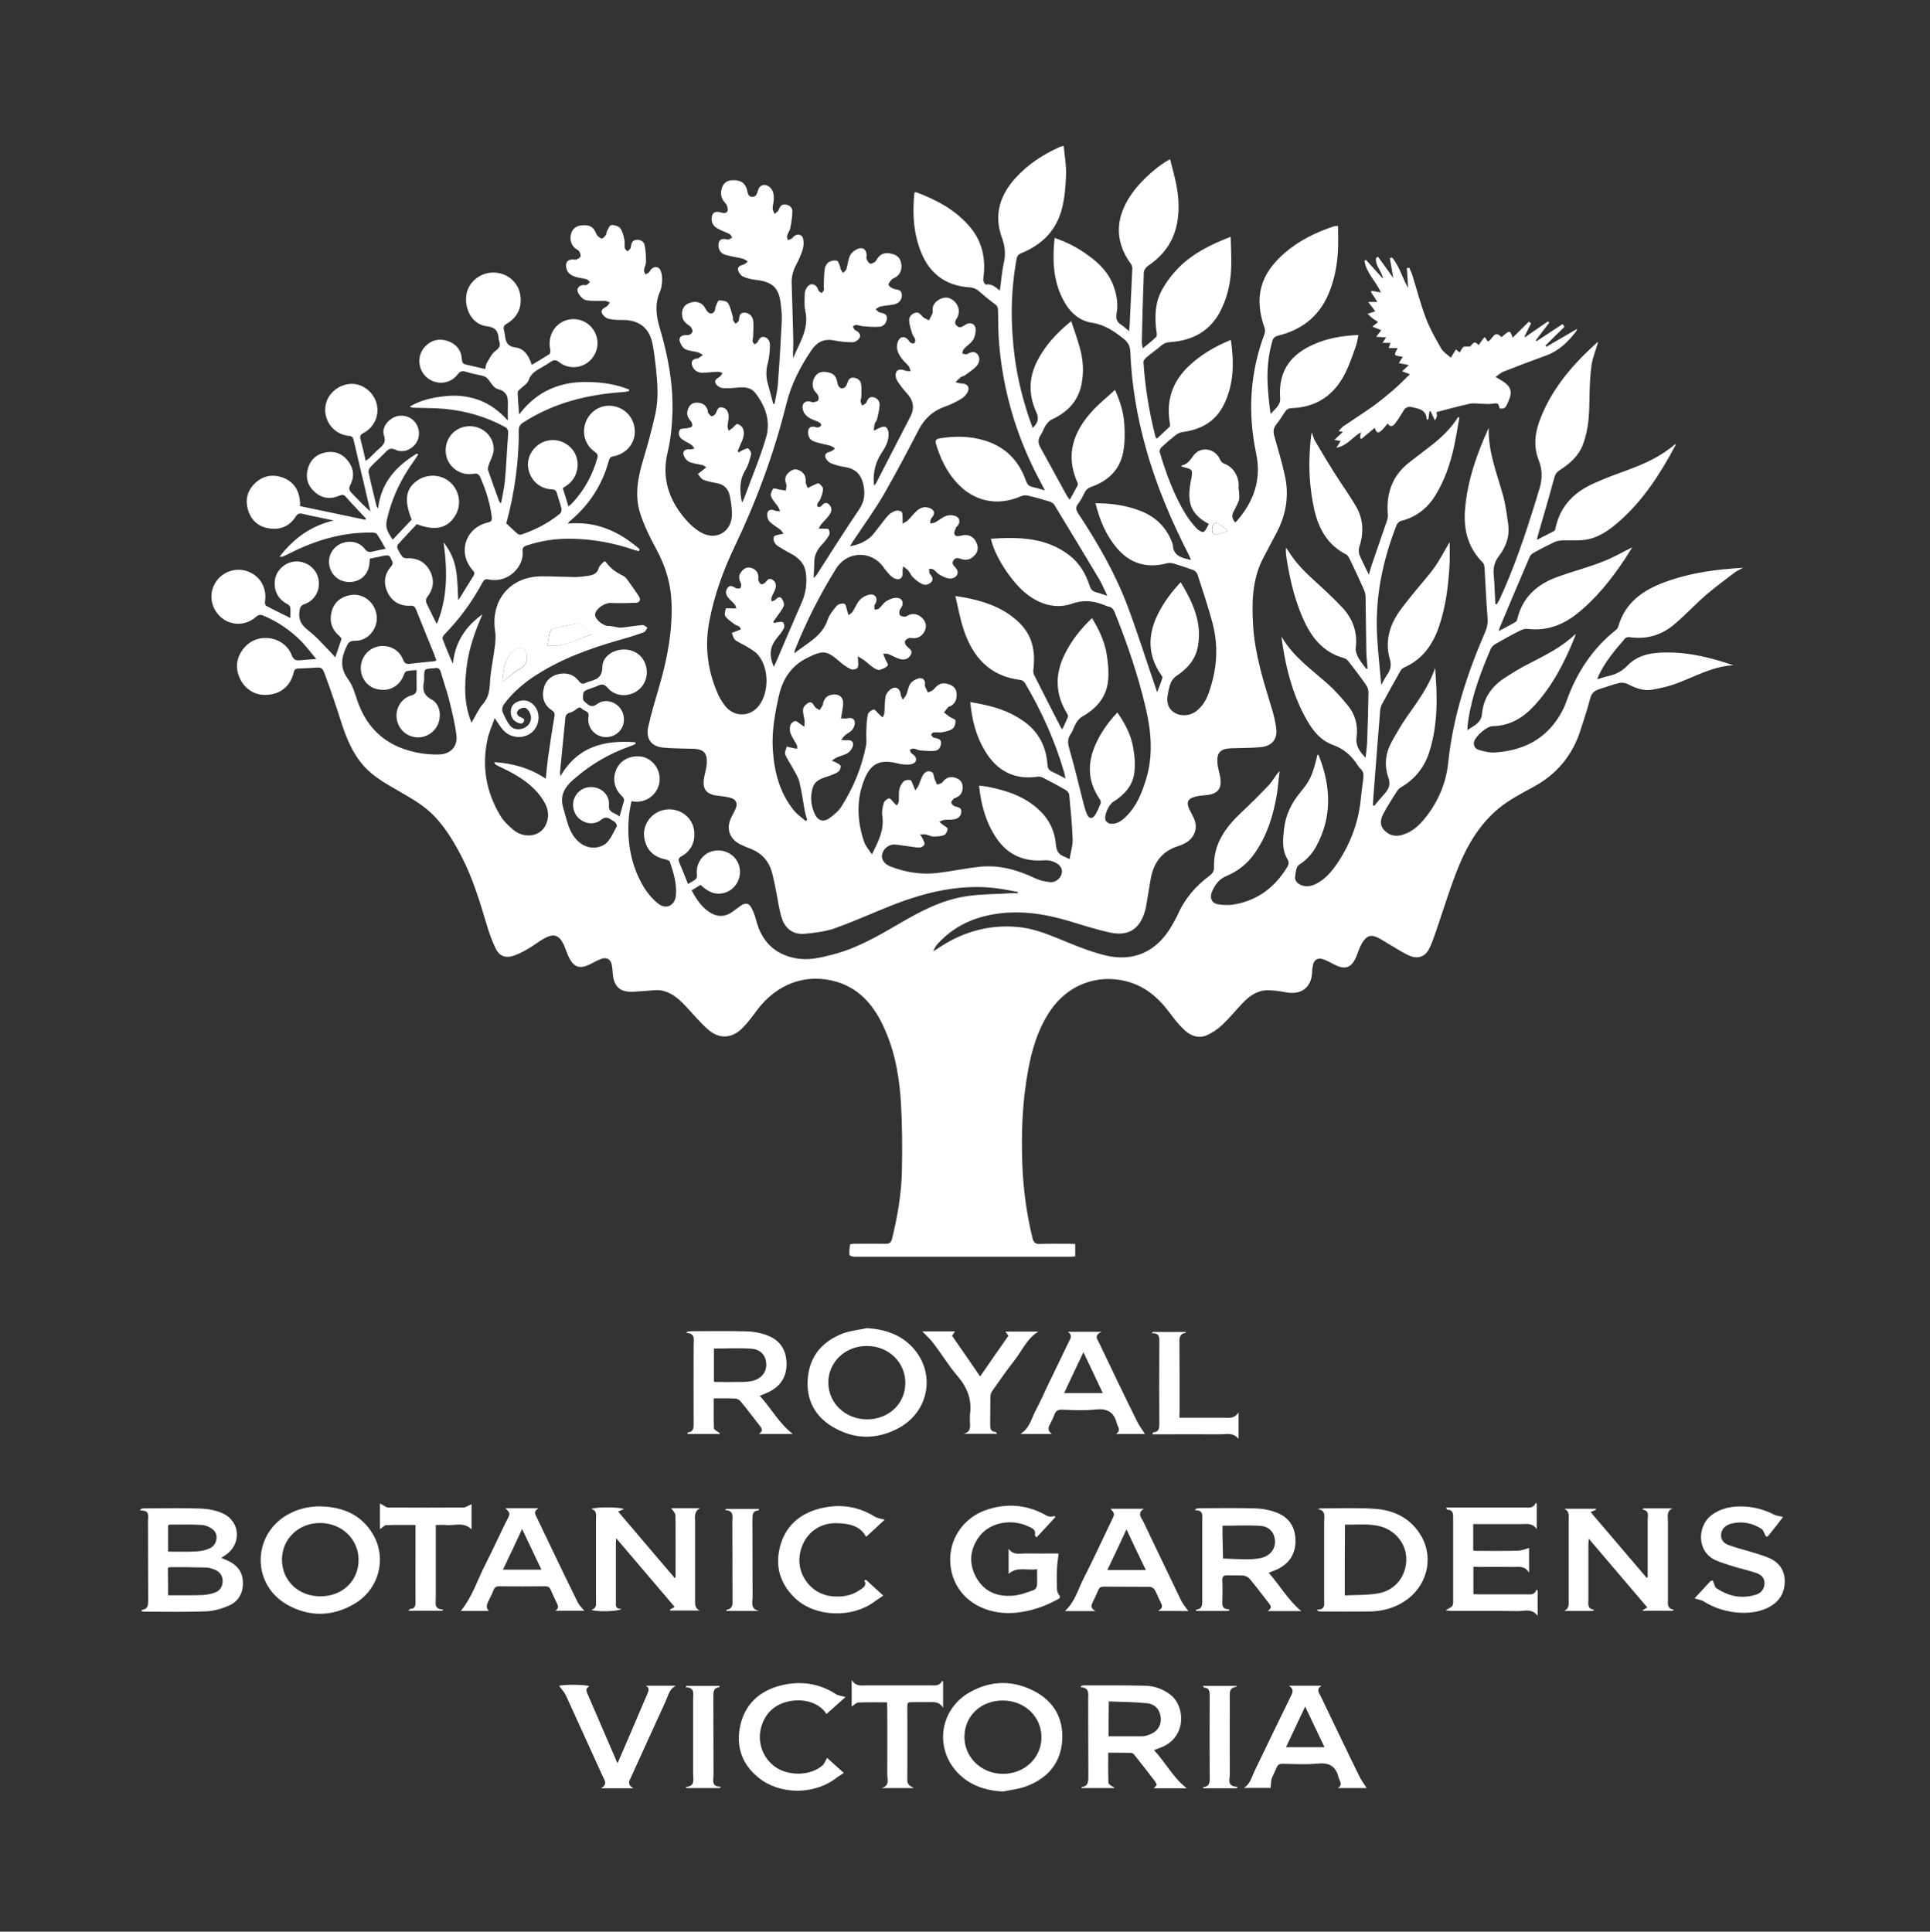 <?xml version="1.0" encoding="utf-8"?>
<!-- Generator: Adobe Illustrator 22.0.0, SVG Export Plug-In . SVG Version: 6.00 Build 0)  -->
<svg version="1.1"
	 id="svg4672" inkscape:version="0.92.2 5c3e80d, 2017-08-06" sodipodi:docname="RBGV.svg" xmlns:cc="http://creativecommons.org/ns#" xmlns:dc="http://purl.org/dc/elements/1.1/" xmlns:inkscape="http://www.inkscape.org/namespaces/inkscape" xmlns:rdf="http://www.w3.org/1999/02/22-rdf-syntax-ns#" xmlns:sodipodi="http://sodipodi.sourceforge.net/DTD/sodipodi-0.dtd" xmlns:svg="http://www.w3.org/2000/svg"
	 xmlns="http://www.w3.org/2000/svg" xmlns:xlink="http://www.w3.org/1999/xlink" x="0px" y="0px" viewBox="0 0 1057.6 1058.7"
	 style="enable-background:new 0 0 1057.6 1058.7;" xml:space="preserve">
<rect x="0" y="0" width="1057.6" height="1058.7" fill="#333333" stroke="none"/>
<style type="text/css">
	.st0{fill:#FFFFFF;}
</style>
<g>
	<path class="st0" d="M547.9,159.3c0.8-5.6,1.1-10.5,2.2-15.3c1.1-4.9,0.6-9.3-1.2-14.1c-4.4-12.4-0.8-23.2,7.8-32.6
		c6.8-7.4,15-12.7,24.1-16.8c0.5-0.2,1-0.3,2.1-0.5c0.5,5.3,1.4,10.4,1.3,15.5c-0.2,6.1-0.7,12.3-2.1,18.2
		c-2.9,12.2-10.8,20.3-22.3,25c-1.5,0.6-2.4,1.4-2.7,3.1c-3.3,17.8-3.4,35.6-1.1,53.6c1.6,12.3,4.6,24.2,8.7,35.9
		c0.4,1.1,0.8,2.1,1.2,3.2c2.8-2.4,3.5-5.3,2.1-8.3c-4.4-9.5-4.4-18.9,0.3-28.2c4.3-8.5,10.6-15.4,18.7-22
		c1.8,5.4,3.6,10.3,4.9,15.3c1.6,5.9,2,11.9,1,17.9c-1.5,10.1-7.5,16.5-16.5,20.7c-1.4,0.6-2.5,2-3.4,3.3c-1.1,1.6-1.6,3.6-2.7,5.2
		c-1.5,2.2-1.6,4.2-0.3,6.6c4.8,8.7,9.5,17.4,14.3,26.1c0.4,0.8,1,1.6,1.9,2.8c1.6-2.9,3-5.3,4.3-7.8c0.2-0.4,0.1-1.2-0.1-1.7
		c-6.8-15.2-2.1-28.1,8.5-39.5c3.6-3.9,7.9-7.3,12.1-11.2c2.9,6.4,4.7,12.4,5.1,18.6c0.3,5.3,0.4,10.7-0.7,15.9
		c-1.9,9.5-8.3,15.4-17.3,18.6c-1.8,0.6-3,1.6-3.8,3.3c-1,2.1-2.1,4.2-3.5,6c-1.6,2-1.1,3.5,0.1,5.4c10.6,16,20.2,32.7,27,50.7
		c5.5,14.7,10.2,29.7,15.3,44.5c0.2,0.7,0.5,1.3,0.9,2.7c1.2-3.1,2.1-5.4,2.9-7.9c0.1-0.4-0.3-1.1-0.7-1.6
		c-7.4-10.7-7.5-21.8-1.8-33.3c3.2-6.4,7.4-12.1,12.5-17.5c6.6,10.9,11.7,21.9,9.5,34.8c-1.2,7.4-5.8,12.6-11.9,16.6
		c-1.3,0.9-2.5,2.4-3.1,3.9c-0.8,2-1.2,4.3-1.6,6.4c-0.7,3.9,0,7.5,3.7,9.8c3.6,2.2,8.6,1.8,12-0.9c3.2-2.5,5.3-5.8,6.6-9.5
		c4.6-12.6,5.7-25.5,2.3-38.5c-2.4-9.1-5.4-18-8.3-26.9c-0.3-1-1.4-2-2.4-2.4c-3.5-1.3-7-2.4-10.6-3.5c-1.1-0.3-2.5-0.5-3.6-0.2
		c-11.2,3-20.5,0.2-27.9-8.7c-5.8-7-9.1-15.1-11.4-24.2c8.8,0,17,1.2,24.9,4.3c8.3,3.3,14.1,9.1,17.2,17.5c0.1,0.3,0.3,0.7,0.3,1
		c0.2,6.1,4.8,7.2,10,8.3c-0.5-1.1-0.8-1.9-1.2-2.7c-9.8-19.1-18.1-38.7-23.8-59.4c-4.7-17-7.6-34.3-8.3-51.9c-0.1-3-1-5-3.5-7.1
		c-5.3-4.2-10.4-7.8-17.5-8.9c-7.4-1.1-12.7-6.3-16.1-13.2c-5.3-10.5-5.6-21.6-4.4-33.3c6.8,2.3,12.7,5.4,18.2,9.4
		c6.3,4.5,11.7,9.9,14.3,17.5c1.6,4.7,2.4,9.5,1.5,14.4c-0.5,2.7,0,4.8,2.5,6.3c1.4,0.9,2.6,2.1,4.3,3.5c0.1-1.3,0.2-2,0.3-2.7
		c0.5-10.5,1-21.1,1.5-31.6c0-0.8-0.2-1.8-0.7-2.4c-9.9-13.6-8.1-26.8,0.8-39.2c4.8-6.7,14.2-15.2,20.6-18.3
		c1.1,4.5,2.4,8.9,3.3,13.4c1.4,7,1.9,14.1,0.6,21.2c-1.8,10.3-7.4,18-16,23.8c-1.1,0.7-2.2,2.3-2.3,3.4
		c-0.5,12.8-0.8,25.6-1.1,38.3c0,0.9,0.2,1.9,0.5,3.5c2.8-2.3,5.3-4.1,7.4-6.3c0.6-0.7,0.2-2.5,0-3.8c-0.9-7.6-0.6-15.1,3.1-21.8
		c2.4-4.4,5.5-8.5,9-12.1c7.9-8,17.7-12.9,28.7-17.1c0.1,5.3,0.4,10,0.3,14.8c0,8.6-1.6,16.9-5.4,24.8c-5.6,11.8-15.4,17.2-28,18.1
		c-2.1,0.1-3.6,0.7-5.2,2.1c-2.6,2.3-5.5,4.2-8.1,6.5c-0.7,0.6-1.5,1.7-1.4,2.5c0.9,13.8,3.2,27.5,6.6,40.9c0,0.2,0.2,0.3,0.8,0.9
		c2.3-2.2,4.7-4.4,7-6.6c0.3-0.3,0.2-1.2,0.1-1.7c-2.2-12.4,1.3-23,10.5-31.6c6.6-6.2,14.3-10.7,22.9-14.2
		c1.8,12.3,1.7,24.2-3.8,35.4c-4.6,9.4-12.6,13.8-22.7,15.1c-1.4,0.2-2.8,0.9-3.9,1.8c-2.7,2.1-5.2,4.3-7.7,6.6
		c-0.6,0.6-1.1,1.8-0.9,2.6c3.6,12,7.9,23.8,14.5,34.5c1.6,2.5,3.5,4.9,5.5,7.1c1,1.1,3.3,2.6,4.1,2.1c1.3-0.8,1.9-2.8,2.8-4.3
		c-9.7-5.4-12.1-11.2-9.9-23.3c0.1-0.4,0.2-0.9,0.3-1.3c0.8-5.3,0.8-5.3-4.4-6.6c-0.3-0.1-0.6-0.2-0.9-0.3c0-0.3,0-0.6,0.1-0.6
		c3.1-0.6,4.6-2.9,6.3-5.3c3.9-5.4,11.8-4.2,14.6,1.9c0.6,1.4,1.4,2.2,2.9,2.7c4.7,1.7,7.9,7.6,7.3,12.7c-0.1,0.9,0.3,1.8,0.3,2.7
		c0,1.5,0.3,3.1-0.1,4.4c-0.7,2.1-1.8,4-2.8,6c-1.2,2.2-1.1,3.8,0.7,6.1c0.3-0.2,0.7-0.4,1-0.8c9.3-10.7,13.6-22.8,10.5-37.2
		c-4.6-22.1-3.4-43.9,4.6-65.2c0.4-1,0.4-2.3,0.1-3.2c-5.9-16.8-2.6-29.4,10.8-41.1c7.9-6.9,17.1-11.4,27-14.7
		c0.6-0.2,1.3-0.2,2.4-0.3c0,4.5,0.2,8.8,0,13c-0.4,8.6-2,16.9-5.4,24.8c-5.3,12-14.6,19.2-27.2,22.3c-1.9,0.5-2.9,1.2-3.4,3.1
		c-2.3,8-3,16.2-2.5,24.5c0.3,5.1,0.8,10.2,1.6,15.4c2.2-2.7,5.5-4.7,5.2-8.7c-1.2-15.8,6.8-24.4,18.5-29.5
		c7.6-3.4,15.7-4.7,24.4-5.1c-0.5,2.3-0.8,4.4-1.5,6.4c-1.8,5-3.5,10.1-5.9,14.8c-6,11.9-15.8,18.5-29.3,18.9
		c-1.8,0.1-2.7,0.8-3.6,2.1c-1.5,2.3-3,4.7-4.7,6.8c-1.6,2-1.8,4-1.1,6.4c2,7.1,4.1,14.1,5.7,21.3c2.5,10.8,0.9,21.2-4.1,31
		c-2.5,4.8-5.1,9.6-7.6,14.4c-6.2,11.8-6.4,24.6-5.6,37.4c1,15.5,5.6,30.1,10.1,44.8c1.1,3.5,2,7.2,2.5,10.9
		c0.9,6.2-2.1,10.1-8.5,10.7c-5.3,0.5-10.6,0.4-16,0.6c-6.2,0.2-8.3,2.5-7.6,8.7c0.3,2.3,0.9,4.5,1.4,6.8c1.2,6.5-1.1,9.6-7.7,10.2
		c-1.9,0.2-3.9,0.3-5.8,0.8c-4.2,1-5.2,3.2-3.3,7.1c0.8,1.6,1.7,3.1,2.4,4.7c2.4,5.2,0.6,10.6-4.4,13.5c-1.3,0.7-2.7,1.4-4.1,1.8
		c-9.1,2.8-13.7,9.4-15.2,18.4c-0.9,5.2-1.7,10.3-2.6,15.5c-0.1,0.5-0.2,1-0.4,1.5c-2.8,10-9,14.2-19.2,12c-7.6-1.6-15-4.1-22.5-6.3
		c-11-3.3-22.1-5.3-33.6-4.6c-14.8,1-27.9,5.7-38.2,16.9c-1.1,1.2-2,2.6-2.6,4.3c0.7-0.4,1.4-0.9,2.1-1.3
		c13.1-9,27.5-13.4,43.5-12.1c8.1,0.6,15.7,3.4,23.2,6.5c8.2,3.4,16.4,6.8,25,9c15.9,4,28.5-1.8,36.8-15.9c1.2-2.1,2.4-4.2,3.4-6.3
		c3.8-8.8,9.9-15.8,17.5-21.4c1.6-1.2,2.4-2.5,2.4-4.6c-0.5-12.4,6-21.5,14.5-29.6c5.3-5,10.5-10.1,15.5-15.4
		c2.1-2.3,3.6-5.2,5.9-7.8c-0.5,4.1-0.8,8.1-1.4,12.2c-1.9,11.9-5.4,23.3-12.5,33.3c-3.9,5.5-9,9.5-15.2,12.1
		c-4.2,1.7-6.5,5.1-8.1,9c-1.2,3.1,0.1,6,3.4,6.5c2.9,0.5,6,0.6,8.9,0.1c13-2.2,22.5-9.6,29.2-20.7c0.8-1.4,0.9-2.5,0-4.1
		c-3.1-5.1-2.5-10.8-1.9-16.3c0.8-7.7,4-14.4,9-20.4c5.5-6.6,6.6-9.4,9.4-20.7c0.2,0.2,0.5,0.3,0.6,0.4c6.7,16.9,7.6,33.6-1.4,50.1
		c-2.3,4.1-5.3,7.4-9.4,10c-1.5,0.9-1.8,4.1-2.1,6.4c-0.3,2.2,1.2,3.8,3.3,4.7c2.9,1.2,5.7,0.6,8.4-0.8c4.6-2.4,8-6.2,10.9-10.4
		c7.3-10.6,11.9-22.3,13.3-35.2c0.4-3.9,0.9-7.8,1.4-11.6c0.3-2.2,0.3-4.2-1.5-5.8c-0.6-0.5-1.1-1.2-1.5-1.9
		c-3.3-5.1-7.4-8.9-13.5-11.1c-8.6-3.1-13.1-10.8-17-18.6c-6.3-12.9-9.5-26.7-11.3-40.9c6.3,11.1,16.5,18.1,25.7,26.3
		c3.9,3.5,7.4,7.6,10.8,11.7c4,4.9,5.5,11,4.7,17c-0.7,4.9,1.5,7.9,4.9,11.5c0.4-3.5,0.8-6.5,0.9-9.5c0.3-8.8,0.6-17.6,0.7-26.4
		c0-1.4-0.6-2.9-1.4-4.1c-3-4.3-6.2-8.5-9.4-12.6c-0.7-0.9-1.6-1.8-2.6-2c-9.9-2.7-16.3-9.3-20.8-18.2c-5.8-11.6-8.7-23.9-10.7-36.6
		c-0.3-1.8-0.5-3.7-0.3-5.7c0.4,0.6,0.9,1.2,1.3,1.8c3.8,6.2,8.8,11.3,14.2,16.2c5.2,4.7,10.4,9.5,15.2,14.6
		c5.9,6.2,8.6,13.7,7.5,22.5c-0.2,1.6,0.6,3.6,1.4,5.1c1.2,2.2,2.9,4.2,4.4,6.2c0.2-0.1,0.5-0.1,0.7-0.2c-0.3-3.5-0.7-6.9-0.7-10.4
		c-0.2-9.5-0.2-19-0.4-28.5c0-1.5-0.3-3.1-1-4.5c-2.4-5.5-5-11-7.6-16.4c-0.5-1-1.1-2.2-2-2.7c-10.3-5.2-15.2-14.2-17.6-25
		c-2.3-10.7-3.1-21.6-2.3-32.6c0.2-3.1,0.4-6.2,1-9.4c0.6,1.7,1,3.4,1.9,4.9c3.7,6.3,7.4,12.5,11.3,18.6c3.6,5.7,7.6,11.2,11,17
		c4.2,7.2,4.4,14.8,1.8,22.6c-0.4,1.3-0.3,3.1,0.3,4.5c1.4,3.3,3.1,6.5,5,10.5c0.6-2,0.9-3.3,1.3-4.6c2.8-8.2,5.7-16.4,8.5-24.7
		c0.4-1.1,0.7-2.4,0.6-3.6c-1-11.6,2.4-21.4,11.8-28.7c4.1-3.2,8.2-6.3,12.2-9.4c5.6-4.4,10.7-9.3,14.5-15.4
		c0.2,0.1,0.5,0.1,0.7,0.2c-1,5.4-1.8,10.9-3,16.3c-2,9.1-5,17.9-9.9,26c-4.4,7.3-10.6,12.3-19,14.4c-1,0.2-2.1,1.3-2.5,2.3
		c-7.9,20-12,40.6-10.6,62.2c0.5,8.2,1.4,16.4,2.2,25.4c1.3-2.3,2.2-4.2,3.4-5.9c1.8-2.6,2.2-5.1,1.3-8.2
		c-2.8-9.8-0.2-18.6,5.5-26.6c2.8-3.9,5.9-7.6,8.9-11.3c3.4-4.2,7.1-8.2,10.2-12.6c3-4.3,5.4-9.1,8.2-13.7c0,3.5,0.1,7.1,0,10.7
		c-0.6,12.4-2,24.6-6.1,36.3c-3.5,9.8-9.2,17.5-19,21.8c-0.8,0.4-1.6,1.2-2,2c-3.4,6-6.8,12.1-10.1,18.2c-0.5,1-0.8,2.2-0.9,3.3
		c-1.3,15.7-2.5,31.5-3.7,47.2c-0.1,1.6-0.2,3.2-0.3,4.7c0.2,0.1,0.5,0.3,0.7,0.4c1.9-2.3,3.9-4.7,5.9-6.9c2.2-2.5,3.2-5,1.9-8.6
		c-2.4-6.8-1.6-13.5,1.9-19.8c2.5-4.5,5.1-9,8-13.2c6-8.6,12.3-16.9,15.7-27.1c1.3,15.4,1.6,30.8-3.1,45.8
		c-2.6,8.4-7.7,14.9-15.3,19.4c-1,0.6-2,1.5-2.6,2.5c-2.5,4-5.1,7.9-7.3,12.1c-1.6,3-2.3,6.3,0.5,9.2c2.8,2.9,6.2,3.6,10,2.4
		c5.4-1.6,9.2-5.2,12.6-9.5c7-8.8,11.3-19.1,12.4-30.1c2.6-25.2,10.4-48.8,20.4-71.9c1.1-2.6,1.4-5.1,1.1-8
		c-0.7-8.9-1.1-17.9-1.6-26.9c-0.1-1-0.4-2.2-1-2.8c-8.1-8.1-10.6-18-9.7-29.1c1.3-15.7,6.4-30.4,13-44.7
		c-0.4,12.7,4.2,24.3,7.6,36.2c1.6,5.5,2.3,11.3,3.1,16.9c0.8,6.3-1.2,12-5,17c-2.4,3.1-3.3,6.2-3,10c0.5,5.4,0.6,10.9,0.9,16.4
		c0.3,0.1,0.5,0.1,0.8,0.2c0.5-0.9,1-1.7,1.5-2.6c8.1-17.5,14.2-35.8,19.9-54.1c0.5-1.6,0.9-3.3,1.4-4.8c2.1-5.9,2.6-11.5,0.1-17.7
		c-3.1-7.8-1.8-15.9,1.4-23.6c6.6-16.3,17.8-29.1,30.7-40.7c0.1-0.1,0.3-0.1,0.5-0.2c-1.2,4.3-3,8.5-3.6,12.8
		c-0.8,5.9-1,11.8-1.1,17.7c-0.1,8.6-0.4,17.2-3.5,25.4c-2.4,6.5-7.2,10.7-12.7,14.2c-1.7,1.1-2.6,2.3-3.1,4.3
		c-2.9,10.7-6,21.3-9.1,32c-0.1,0.4-0.2,0.8-0.4,2c3.5-1.8,6.5-3.3,9.5-4.9c0.4-0.2,0.6-1.1,0.7-1.6c2.6-12.4,10.6-20,21.7-24.8
		c5.8-2.6,11.8-4.8,17.8-7c9.4-3.4,18.4-7.5,26.2-14.3c0,0.4,0.1,0.7,0,0.8c-8.3,15.6-17.8,30.4-31.3,42.1
		c-5.3,4.6-11.1,8.7-18.4,9.7c-4.1,0.5-8.3,0.2-12.5,0.3c-1.4,0.1-3,0.3-4.3,1c-3.8,1.8-7.5,3.7-11.1,5.7c-0.9,0.5-1.8,1.3-2.2,2.1
		c-5.5,12.9-11,25.8-16.4,38.7c-0.2,0.4-0.3,0.9-0.6,2.2c3.5-1.9,6.5-3.4,9.3-5.1c0.5-0.3,0.8-1.2,0.9-1.8
		c2.9-11.8,10.9-18.8,21.9-22.8c8.3-3,16.8-5.2,24.9-8.4c5.6-2.1,10.8-5.2,16.1-7.8c-1.2,1.9-2.6,4.2-4,6.4
		c-7.5,11.2-15.8,21.7-26.4,30.1c-7.9,6.2-16.6,9.4-26.8,8.2c-1.4-0.2-3,0.3-4.2,0.9c-4.6,2.3-9.1,4.8-13.6,7.4
		c-1,0.6-2,1.5-2.5,2.6c-5.4,12.6-10.2,25.3-12.3,39c-0.3,1.8-0.5,3.7-0.5,5.6c3.3-2.5,7.6-3.7,8-9.1c0.8-8.4,5.2-14.8,12.2-19.4
		c4.4-2.9,9-5.7,13.8-8.1c8.9-4.6,17.9-9,25.3-16.2c-0.1,0.5-0.2,1.1-0.4,1.6c-5.5,13.7-12.1,26.7-22.2,37.7
		c-6.2,6.8-13.5,11.1-23,11.3c-3.1,0.1-9.2,5.4-10,8.4c-0.6,2.2,0.5,3.9,2.3,4.5c2.9,0.9,6.1,1.7,9.1,1.5c12.1-0.8,23-4.8,31.1-14.2
		c3.3-3.9,6.2-8.6,7.9-13.4c5.5-15.6,14.1-29,27.1-39.4c0.7-0.5,1.3-1.3,1.5-2.1c3.7-12.9,13.3-19.7,25.1-24.1
		c11.7-4.4,23.9-6.5,36.4-7.5c2-0.2,4-0.3,6.9-0.5c-2,1.1-3.4,1.6-4.5,2.5c-5.2,4-10.5,7.8-15.5,12.1c-6,5.2-11.5,11.1-17.6,16.3
		c-7.1,6.1-15.4,8.5-24.8,7.1c-0.7-0.1-1.9,0.2-2.3,0.7c-5.5,6.4-11,12.8-14.6,20.6c-0.2,0.4-0.3,0.8-0.6,1.8
		c2.5-0.7,4.5-1.5,6.6-1.9c3.9-0.9,7.1-2.7,9.9-5.6c5.8-6.1,13.6-7.2,21.6-7.2c12.6-0.1,24.6,3,36.4,7c-11.3,0.6-20.9,6.2-31.1,10
		c-4.3,1.6-8.8,2.6-13.3,3.4c-4.9,0.9-9.4-1-13.7-3.2c-1.3-0.6-3.1-0.8-4.4-0.5c-3.7,0.9-7.3,2.3-10.9,3.4c-2.7,0.8-4.3,2.3-5,5.1
		c-1.5,5.7-3.4,11.4-5.2,17c-4.4,14.2-13.2,24.7-26.3,31.7c-6.5,3.5-13.1,7-18.7,11.6c-9.9,8.2-16.6,19.1-21.5,30.8
		c-4.8,11.6-8.4,23.7-12.5,35.6c-1.2,3.4-2.3,6.9-3.9,10.2c-2.2,4.5-6,6.1-10.7,4.2c-4-1.7-7.7-4.3-11.6-6.5
		c-2.2-1.3-4.4-2.8-6.7-3.8c-3-1.3-5-0.7-7,1.9c-0.9,1.1-1.5,2.4-2.1,3.7c-0.7,1.5-1.2,3.2-1.8,4.7c-2.8,6.7-6.2,7.9-12.5,4.6
		c-2-1-3.9-2.1-6-2.8c-2.7-0.9-4.8,0.3-5.4,3.1c-0.3,1.4-0.5,2.8-0.5,4.2c-0.4,8.2-5.9,12.4-14.1,10.9c-3.8-0.7-7.7-1.3-11.5-1.1
		c-5.2,0.4-9.2,3.5-12.7,7.2c-3.6,3.8-6.9,7.9-10.7,11.5c-2.5,2.4-5.5,4.5-8.7,5.9c-4.5,2-8.9,0.3-12.3-2.9c-3-2.8-5.6-6.1-8.1-9.5
		c-6.3-8.4-13.8-14.8-24.2-17.3c-16-3.9-31.7,2.4-41,16c-6.9,10.1-10.3,21.6-12.4,33.4c-3.1,16.8-3.7,33.7-3.1,50.7
		c0.5,13.8,2.3,27.4,5.6,40.8c0.6,2.4,1.6,3.3,4.1,3.2c5.4-0.2,10.8-0.1,16.3-0.1c1,0,1.9,0.1,3,0.1c0,2.3,0,4.4,0,6.8
		c-0.9,0.1-1.9,0.2-2.8,0.2c-39.4,0-78.8,0-118.1,0c-1,0-2.8-0.5-2.8-1c-0.2-1.9,0-3.8,0.3-5.7c0-0.2,1.4-0.4,2.2-0.4
		c5.8,0,11.6-0.1,17.3,0c2.1,0,3-0.7,3.5-2.7c3-12.1,5.1-24.4,5.4-36.8c0.3-13,0.2-26.1-0.6-39.1c-1-15.1-3.9-29.9-11-43.6
		c-5.4-10.3-13-18.2-24.5-21.5c-16.5-4.7-32.5,1.2-43.4,15.8c-2.4,3.3-4.9,6.6-7.7,9.5c-5.9,6-12.9,6.4-19.2,0.8
		c-4.4-3.9-8.2-8.6-12.3-12.9c-3.8-4-7.9-7.6-13.6-8.4c-3.1-0.4-6.3,0.3-9.5,0.4c-3.3,0.1-6.8,0.8-9.9,0c-4.5-1-6.3-4.8-6.7-9.3
		c-0.1-1.6-0.2-3.2-0.5-4.8c-0.6-3.4-2.8-4.7-6-3.5c-2.1,0.8-4.2,2-6.2,3c-5.4,2.6-8.6,1.6-11.3-3.8c-1.1-2.2-1.8-4.6-2.8-6.9
		c-2.6-5.5-5.6-6.5-10.9-3.5c-3.2,1.8-6,4.1-9.2,5.9c-2.7,1.5-5.5,3-8.4,3.8c-3.9,1-6.9-0.3-8.7-3.9c-1.9-3.9-3.5-8-4.7-12.1
		c-4-13.3-7.9-26.7-14.4-39.1c-4.8-9.1-10.1-17.9-17.9-24.7c-4.9-4.3-10.7-7.5-16.4-10.8c-6.7-3.9-13.5-7.6-18.8-13.4
		c-6.5-7.2-9.9-15.8-12.8-24.9c-2.7-8.5-5.6-17-8.7-25.4c-1.6-4.2-1.9-4.1-6.3-3.8c-2.7,0.2-5.5,0.3-8.2,0.4c-1.5,0-2.3,0.5-2.7,2.2
		c-1.9,8.3-8.5,12.8-17.1,12.2c-7.2-0.5-13.1-6.7-13.9-14.5c-0.7-7,4.6-14.3,11.4-16.1c7.8-2,15.8,1.7,18.6,9
		c0.9,2.3,2.1,2.9,4.3,2.7c2.7-0.3,5.5-0.4,9.1-0.7c-3-3.6-5.4-6.8-8.2-9.7c-5.9-6-12.8-10.7-20.6-14c-1.6-0.7-2.7-0.8-4.2,0.6
		c-5.5,4.9-13.6,5-19,0.4c-5.6-4.7-7.1-12.5-3.5-18.8c3.6-6.2,11.2-9,18-6.5s10.6,9.2,9.4,16.6c-0.1,0.7,0.1,2,0.6,2.2
		c4.2,2.3,8.5,4.3,13.3,6.7c0-2.3,0.2-4.2-0.1-6c-0.1-0.7-1.2-1.4-1.9-1.8c-4.8-2.6-7.1-7.2-6.5-12.7c0.5-4.7,4.2-8.8,9-10.1
		c6.2-1.6,12.8,2.1,14.6,8.1c1.9,6.2-1.2,12.8-7.3,14.9c-2,0.7-2.5,1.7-2.8,3.8c-0.7,4.9,1.1,7.8,5,10.8c4.6,3.5,8.4,8.1,12.5,12.2
		c0.6,0.6,1.1,1.3,2.1,2.4c1.2-3.6,2.4-6.8,3.4-10c0.1-0.4-0.7-1.3-1.2-1.8c-4.2-3.5-5.5-8.1-4.2-13.2s4.9-8.1,10.1-9.1
		c7-1.4,13.8,3.8,14.6,11.3c0.8,7-4.7,13.8-11.7,13.7c-3.4-0.1-4.1,1.4-5.2,4c-2.7,6-3,11.3,1.2,17c2.3,3.1,3.6,7.1,4.8,10.9
		c5.6,17.3,17.6,27,35.4,29.8c3.2,0.5,6.5,0.7,9.8,0.6c6.3-0.2,10.2-4.4,9.4-10.7c-0.8-6.2-2.3-12.4-3.8-18.5
		c-1.3-5.3-3.2-10.5-4.7-15.8c-0.5-1.9-1.5-2.7-3.4-2.3c-0.3,0.1-0.7,0-1.1,0.1c-4.6,0.3-4.6,0.3-4.7,4.9c0,0.8,0.1,1.6-0.1,2.4
		c-0.8,4.2-0.4,7.3,4.2,9.8c4.7,2.5,5.6,9.1,3.3,14c-2.2,4.6-7.5,7.5-12.6,6.6c-5.5-0.9-9.5-5.4-9.9-11c-0.4-5.2,3-10.5,8-11.8
		c2.5-0.7,3.1-1.9,3-4.1c-0.1-3.1,0-6.2,0-9.8c-1.7,0.1-3.7,0.1-5.6,0.6c-0.7,0.2-1.2,1.5-1.6,2.4c-1.7,4.6-5.8,7.6-10.4,7.8
		c-5.5,0.2-9.7-2.2-11.9-6.8c-2.8-6.1-0.1-13.5,6-16.2c6.2-2.7,13.6,0,16,6.3c0.9,2.3,2,2.7,4.1,2.4c4.4-0.6,8.8-0.9,13.2-1.4
		c0.2,0,0.5-0.2,1-0.4c-0.4-1.1-0.7-2.1-1.1-3.2c-3.3-8.2-6.7-16.4-10-24.7c-0.6-1.5-1.2-2.2-3.1-2.1c-5.5,0.3-9.9-2.1-12.4-7.1
		c-2.5-5.1-2-10.1,1.8-14.4c1.8-2,0.3-3.1-0.2-4.6c-0.6-1.7-1.9-1.6-3.2-1.4c-2.7,0.6-5.4,1.1-8.2,1.7c-0.1,0.7-0.2,1.3-0.2,1.9
		c-0.2,6.3-4.6,10.8-10.8,10.9s-10.9-4.2-11.4-10.4c-0.4-5.8,4-11,10.2-11.6c3.9-0.4,7.2,1,9.6,4.1c1.1,1.4,2.1,1.6,3.6,1.3
		c2.4-0.6,4.8-1,7.6-1.6c-1.7-3-3.1-5.7-4.8-8.1c-0.4-0.6-1.9-0.8-2.8-0.8c-15.6-0.2-30.2,4-44,10.9c-1.6,0.8-3.2,1.6-4.8,2.3
		c-0.3,0.1-0.7,0-1.7,0c7.9-10.2,17.3-16.9,29.6-19.8c-2.6-0.6-5.3-1.1-7.9-1.7c-3-0.6-6.1-1.2-9.1-2c-1.8-0.4-2.8,0-3.8,1.6
		c-3.2,5-7.9,7.2-13.9,6.5s-10.1-4-12-9.6c-1.9-5.7-0.8-11,3.6-15.2c4.5-4.3,9.9-5.2,15.6-3c5.9,2.3,8.7,7.1,9.1,13.3
		c0,0.6,0,1.2,0,2.2c11.9,2.5,23.8,5,35.8,7.5c0.1-0.2,0.3-0.4,0.4-0.6c-1.4-1.5-2.8-3-4.2-4.5c-2.2-2.4-4.6-4.8-6.7-7.3
		c-1.2-1.4-2.1-1.5-3.8-0.8c-4.8,2.1-9.5,1.5-13.4-2c-3.9-3.4-5.2-7.9-3.8-12.8c1.3-4.8,4.7-8,9.6-8.9c4.9-1,9.2,0.5,12.3,4.5
		c3.2,4,3.8,8.6,1.4,13.2c-0.9,1.8-0.8,2.9,0.6,4.4c3.4,3.4,6.5,7,10.4,10.2c-1-4.1-2-8.3-2.9-12.4c-2.1-8.9-4.3-17.8-6.3-26.7
		c-0.4-1.6-0.9-2.1-2.6-2.3c-7.3-0.6-12.9-6.8-13-14.1c-0.1-7.2,5.5-13.3,12.9-14.3c6.9-0.9,13.8,4.1,15.4,11.2
		c1.4,6.2-1.5,12.6-7.4,15.7c-1.7,0.9-2,1.8-1.5,3.5c1,3.8,1.9,7.6,2.8,11.7c0.8-0.5,1.3-0.9,1.8-1.3c1.9-1.8,3.6-3.7,5.6-5.4
		c2.3-2,3.9-3.7,2.6-7.3c-1.3-3.9,1.8-8.3,5.8-10s8.7-0.5,11.3,2.9c2.7,3.4,2.8,8.2,0.3,11.7c-2.6,3.5-7.2,5.2-11.1,3.3
		c-2.3-1.1-3.6-0.6-5.2,1.1c-2.7,2.9-5.8,5.5-8.5,8.4c-0.7,0.7-1.2,2.1-1,3c1.3,6.2,2.9,12.4,4.4,18.6c0.1,0.3,0.4,0.5,0.8,1.1
		c1.6-14.3,10-23.2,21.2-30.1c0.3,0.2,0.5,0.3,0.8,0.5c-0.6,0.9-1.1,1.8-1.7,2.6c-7.5,10.2-12.9,21.3-15.6,33.8
		c-0.9,4.2,1.1,6.9,3.3,10.3c3.6-3.8,7-7.4,10.4-11c-4.3-10.6-3.3-17.1,3.2-21.5c5.8-3.9,13.5-3.3,18.4,1.5s5.8,12.4,2.1,18.1
		c-4.3,6.8-11,8.2-20.9,4.4c-3.4,3.6-6.9,7.3-10.3,11.1c-0.4,0.4-0.5,1.5-0.3,2.1c0.7,1.6,1.6,3.2,2.7,4.6c0.5,0.6,1.6,1,2.4,0.9
		c5.5-0.3,9.8,1.8,12.5,6.5c2.7,4.8,2.4,9.8-0.9,14.2c-1.2,1.6-1.4,2.7-0.5,4.5c1.8,3.5,3.4,7.2,5.4,10.8c6-14.5,5.8-29.4,3.7-44.7
		c3.6,4.5,5.9,9.6,6.8,15.1c0.9,5.4,0.9,11,1.2,16.5c0.2-0.2,0.7-0.8,1.1-1.5c2.4-3.9,4.8-7.9,7.3-11.8c0.7-1.1,0.6-1.9-0.4-3
		c-8.5-9.5-4.2-23.3,8.2-26.2c1.8-0.4,2.4-1,2.2-3c-0.9-7.6-3.2-14.7-6.2-21.6c-0.8-1.8-1.7-2.5-3.8-2.1c-7.5,1.3-14.4-4-15.2-11.4
		c-0.8-7.9,4.9-14.4,12.7-14.7c7.7-0.2,14.1,5.9,13.5,13.5c-0.2,2.7-1.9,5.2-2.7,7.9c-0.3,0.9-0.6,2-0.3,2.8c1.9,5.6,4,11.2,6,16.8
		c0.1,0.4,0.4,0.8,1.1,1.2c0.7-4.1,1.7-8.2,2.1-12.3c0.8-8.7,1.1-17.4,1.8-26c0.1-1.9-0.6-2.9-2.2-3.7c-10.2-5.5-21.2-8.6-32.7-9.7
		c-5.5-0.5-11-0.4-16.5-0.6c-0.9,0-1.7-0.2-2.6-0.6c5.6-3.4,11.7-4.8,18.1-5.6c6.6-0.9,13.1-0.4,19.4,1.8c6.2,2.2,11.4,6,16.3,11.4
		c0-3.4-0.1-6.1,0-8.7c0.2-4.1-0.5-7.3-5.4-8.5c-1.8-0.4-3.5-2.7-4.7-4.5c-1.1-1.7-2.3-2.5-4.1-2.9c-3-0.6-6.1-1.3-9-2.2
		c-1.9-0.5-2.9-0.2-4.2,1.4c-4.1,5.5-11.8,6.2-17,1.8c-5-4.3-5.5-12.1-1-16.9c3.4-3.6,7.7-4.7,12.4-3.1c4.7,1.6,7.5,5,7.8,10
		c0.1,1.8,0.6,2.7,2.5,3c3.4,0.7,6.7,1.6,10.3,2.4c0.3-1.2,0.3-2.3,0.8-3.2c1.5-2.4,2.8-5.4,5-6.9c2.2-1.6,2.6-3,1.9-5.2
		c-0.1-0.3-0.2-0.7-0.3-1c-0.2-4.3-1.6-6.6-6.7-7.2c-7.4-0.9-12-8.6-11.1-16.7c0.8-7.1,7.3-12.7,14.8-12.7c7.7,0,14,5.4,14.9,12.9
		c0.8,6.7-1.8,11.8-7.6,15.2c-1.4,0.8-1.8,1.7-1.5,3.2c0.2,0.9,0.5,1.9,0.6,2.9c0.4,3.7,1.2,6.3,6,6.9c4.7,0.6,7.2,4.7,8.7,9.5
		c3.4-2,6.6-3.9,9.7-5.9c0.5-0.4,0.6-1.9,0.4-2.7c-1.5-7.4,2.6-14.3,9.6-16.1c7-1.7,14,2.4,15.9,9.5c1.4,5.3-0.7,10.9-5.2,14.1
		c-4.6,3.2-11,3.2-15.4-0.4c-1.8-1.4-2.9-1.3-4.6-0.2c-1.7,1.2-3.5,2.2-5.2,3.2c-2.9,1.7-5.7,3.2-6.9,6.9c-0.6,1.9-3.1,3.3-4.7,4.9
		c-0.5,0.5-1.3,1.1-1.3,1.7c0.1,3.8,0.4,7.5,0.8,12.2c10-13.3,23.2-18.3,38.6-17.8c7.4,0.2,14.7,1.3,21.6,4.1c0,0.3,0,0.6,0,0.9
		c-1,0.2-2.1,0.4-3.1,0.5c-19.6,1.3-38.2,5.9-54.9,16.7c-1.6,1-2.4,2.2-2.4,4.1c0.1,17.3-2.3,34.3-6.8,51c0,0.2,0,0.3,0,0.2
		c2.1,2,4.1,3.9,6.1,5.7c0.5,0.4,1.5,0.6,2.1,0.4c7.7-2.6,14.9-6.3,21.2-11.5c0.6-0.5,1-1.9,0.8-2.7c-0.7-2.8-1.7-5.6-2.5-8.4
		c-0.4-1.7-1.3-2.1-3-2.2c-6.7-0.3-11.9-5.3-12.8-12.1c-0.8-6.1,3.4-12.4,9.6-14.3c6.3-1.9,13.1,1,16.1,6.8c3,5.9,1.2,13.3-4.1,17.2
		c-0.8,0.6-1.6,1.1-2.6,1.8c1,3.2,2,6.3,3.1,10c1.1-0.9,1.8-1.5,2.4-2.2c6.5-7,10.8-15.1,13.4-24.2c0.5-1.7,0.1-2.5-1.3-3.5
		c-5.2-3.6-7.2-9.9-5.2-15.8c1.9-5.8,7.6-9.8,13.4-9.5c6.4,0.3,11.6,4.4,13.2,10.5c2.1,7.9-2.8,15.6-11.2,17.2
		c-1.4,0.3-2.1,0.7-2.5,2.2c-3.6,13.4-10.8,24.6-21.6,33.5c-0.3,0.2-0.4,0.5-1,1.2c15.8-1.5,28.3,4.4,39.4,14
		c-0.1,0.4-0.2,0.7-0.4,1.1c-0.9-0.2-1.8-0.4-2.7-0.7c-11-3.8-22.3-5.9-33.9-6.1c-8.5-0.2-16.8,1-24.9,3.7c-1.6,0.5-2.4,1.3-2.2,3.1
		c0.9,8.2-7.7,17.8-18.7,15.5c-1.7-0.4-2.5,0.2-3.3,1.7c-5.6,10.5-12.6,20-20.9,28.5c-0.5,0.6-1.2,1.6-1,2.2
		c1.7,4.6,3.6,9.2,5.7,13.8c1.1-11.6,6.8-20.4,16.2-27.1c-4.1,9.4-7.5,18.8-8.7,29s-1.5,20.2,2.7,30.4c2.3-3.8,3.8-7.5,6.3-10.3
		c3-3.5,3.6-7.2,3.8-11.6c0.3-6.4,1.8-12.8,2.6-19.2c0.4-3.1,0.7-6.2,0.2-9.3c-2.5-16.9,8.5-29.9,25.8-29.8c5.9,0,11.9,0.3,17.8,0.4
		c2.3,0,4.6-0.3,6.9-0.6c2.7-0.4,5.3-0.9,6.3-4.3c0.4-1.5,2-2.6,3-3.7c0.6,0.2,0.8,0.2,0.9,0.3c2.4,3.5,5.7,5.8,9.5,7.6
		c1,0.5,1.9,1.6,2.6,2.6c2,2.7,3.9,5.5,5.8,8.3c1.4,2,0.9,3.7-1.3,3.9c-4.7,0.2-9.3,0.3-14,0.1c-3.2-0.2-8.2,3.2-8.5,6.3
		c-0.2,2.5,4.4,6.3,7.2,6.3c2,0,4,0.6,6,0.9c0.8,0.1,1.6,0,2.3-0.1c3.5-0.4,7-1,10.5-1.3c0.9-0.1,1.8,0.9,2.7,1.4
		c-0.6,0.9-1.1,2.2-1.9,2.5c-4.3,1.6-8.7,3-13.2,4.2c-16.8,4.8-33.1,10.7-47.7,20.5c-6.1,4.1-11.5,9-15.9,14.9c-0.7,1-1.2,2.9-0.7,4
		c1.1,2.7,2.4,5.5,4.3,7.8c2.1,2.5,6.4,2.3,9,0.2c2.4-1.9,3-5.1,1.4-7.9c-0.6-1-1.7-2.3-2.6-2.3c-1.2-0.1-3,0.6-3.7,1.6
		c-1.1,1.4-0.2,2.9,1.5,3.6c1.1,0.5,2.4,0.8,1.8,2.3c-0.7,1.6-2.1,1.3-3.4,0.7c-2.4-1.1-3.7-2.9-3.8-5.6c-0.1-2.7,1.1-4.7,3.5-5.8
		c2.9-1.3,5.7-1.1,8.3,1c5.3,4.3,4.3,13.4-1.8,16.8c-4.7,2.6-10.6,1.7-14.3-2.5c-1.5-1.7-2.6-3.7-4.5-6.4c-1.4,4.1-3.1,7.7-3.9,11.5
		c-3.3,14.9-0.8,29,7,42c1.9,3.1,4.7,5.8,7.6,8.1c4.7,3.6,10.8,3.5,14.6,0.4c3.7-3,5.2-9.2,2.7-14.4c-1.6-3.3-3.9-6.4-6.5-8.9
		c-5.4-5.4-12.1-8.9-19-12.2c-0.7-0.3-1.4-0.7-2.1-1.1c-0.2-0.1-0.2-0.4-0.7-1.3c10.4,0.7,19.6,3.3,28.3,9.1
		c0.4-3.9,0.7-7.6,1.2-11.3c1.1-7.5,2.2-15.1,3.5-22.6c0.3-1.6,0.2-2.5-1.3-3.5c-4.1-2.7-5.6-6.7-4.7-11.3c0.8-4.4,3.5-7.4,7.8-8.5
		c4.6-1.2,8.7-0.1,11.7,3.8c1.1,1.4,2.1,1.7,3.6,0.9c0.5-0.2,1-0.4,1.5-0.6c4.1-1.2,7.7-2.1,7.7-8.2c0-5.5,5.8-9.4,11.4-9.5
		c6.1-0.2,11,3.4,12.5,9.1c1.5,5.6-0.8,11.3-5.8,14.2c-4.9,2.8-11.4,2.2-15.1-2.2c-1.9-2.2-3.4-2.3-5.6-1.2
		c-1.2,0.6-2.5,0.9-3.7,1.4c-4.3,1.5-4.4,1.6-4.3,5.9c0,0.8,1.2,1.7,2,2.4c1.8,1.5,3.3,2.1,5.7,0.3c3.7-2.8,8.9-1.8,12.1,1.6
		c3,3.2,3.5,8.4,1.1,12.1c-2.5,3.8-7.4,5.4-11.7,3.8c-4.3-1.6-7-6-6.2-10.6c0.6-3.2-2.4-3-3.7-4.4c-1-1.1-1.9-0.5-3,0.3
		c-1,0.8-2.2,1.6-3.5,1.9c-1.7,0.4-2.3,1.5-2.5,3c-1,9.9-1.9,19.8-2.9,29.6c0,0.5,0.1,1,0.2,2.3c9.5-16.5,24.2-19.9,40.9-18.7
		c0.1,0.3,0.3,0.6,0.4,0.9c-1.1,0.5-2.1,1-3.3,1.4c-11.4,4-21.7,10.1-30.8,18.1c-5.1,4.5-7.7,9-5.5,16.1c1.7,5.4,2.5,11.1,6.1,15.7
		c2.7,3.5,6.4,5.7,10.7,5.6c2.4-0.1,5.3-1.1,6.9-2.7c2.4-2.5,3.8-5.9,5.5-9c0.3-0.5-0.4-1.6-1-2.3c-0.5-0.6-1.4-0.8-2-1.3
		c-2-1.4-3.5-1.7-5.7,0.1c-3.6,2.9-8.9,2.2-12.2-1c-3.2-3-4-8.2-1.8-12c2.2-4,6.6-5.8,11.2-4.7c4.4,1.1,7.6,4.9,7.2,9.6
		c-0.4,4.5,3.6,4,5.8,6.3c0.9-3.3,1.8-6.1,2.5-8.9c0.1-0.7-0.5-1.7-1.1-2.3c-4.2-3.8-5.4-9.5-3.2-14.6c2.2-5,7.2-7.7,13.1-7.2
		c5,0.5,9.3,4.5,10.4,9.7c1.8,7.7-4.4,15.2-12.3,15.1c-0.8,0-1.6-0.1-2.9-0.2c-0.5,2.9-1.2,5.8-1.4,8.7c-1.1,13.8,1.2,26.9,8.5,38.8
		c2,3.2,4.6,6.2,7.5,8.5c4.5,3.6,9.3,1.1,9.8-4.6c0.5-6.4-1.3-12.3-3.3-18.2c-0.2-0.7-1.6-1.2-2.5-1.4c-6.5-1.3-10.4-5.2-11.5-11.6
		c-1.3-7.2,3.8-14.3,11.2-15.6c7.6-1.3,14.8,3.6,16,10.9c1,6.2-1.4,11.6-6.8,14.6c-1.8,1-1.9,1.9-1.2,3.6c1.6,3.7,3.1,7.5,4.7,11.6
		c1.7-1,3.2-1.7,4.3-2.7c0.5-0.5,0.7-1.7,0.6-2.5c-0.7-6.3,3.5-12,9.5-13c6.4-1.1,12.4,2.8,13.8,8.9c1.4,6.3-2.3,12.5-8.3,14.2
		c-4.5,1.2-8.3,0-13-4.4c-1.5,0.9-3.1,1.9-4.9,3c2.5,4.7,5.2,8.8,9.4,11.7c4.2,2.9,8.6,3.2,12.9,0.1c1.5-1.1,3-2.2,4.5-3.3
		c2.7-1.9,4.6-1.6,6.1,1.3c1.1,2.1,1.9,4.4,2.5,6.7c2.9,11.3,10,18.5,21.5,20.7c7,1.4,13.9-0.3,20.7-2.1
		c13.1-3.4,24.6-10.1,36.1-16.8c11.6-6.8,23.5-13.1,37-15.1c7.8-1.2,15.9-1.1,23.8-1.6c1.4-0.1,2.8,0,4.2,0c0-0.2,0.1-0.5,0.1-0.7
		c-3.8-0.7-7.5-1.5-11.3-2c-20-2.6-39,2-57.5,9.2c-10.6,4.2-20.9,8.9-31.6,12.7c-5.2,1.8-10.9,2.5-16.4,3
		c-6.1,0.6-10.6-2.6-12.5-8.3c-1.6-4.8-2.2-10-3.2-15c-0.8-3.7-1.4-7.5-2.5-11.1c-1.7-5.6-5.4-9.7-11-12c-2.1-0.8-4.1-1.6-6.1-2.6
		c-5.9-2.9-7.9-8.5-5.1-14.5c0.8-1.7,1.8-3.3,2.5-5c1.3-3,0.3-5.2-3-6.1c-2-0.5-4.2-0.8-6.3-1c-7-0.7-9.3-3.8-7.8-10.8
		c0.5-2.3,1.1-4.5,1.3-6.8c0.4-5.8-1.6-8-7.5-8.2c-5.3-0.2-10.7-0.1-16-0.6c-6.7-0.5-10-4.6-8.6-11.3c1.7-7.8,4.1-15.4,6.3-23.1
		c4.2-14.6,7-29.3,6.5-44.6c-0.3-10.6-3.2-20.3-8.3-29.7c-3.5-6.4-6.8-13.1-9-20.1c-3-9.7-1.1-19.5,1.8-29.1
		c2.5-8.2,4.7-16.5,6.6-24.9c1.9-8.5,1.2-17.2,0.3-25.7c-0.5-4.4-1-8.8-1.9-13.2c-1.8-8.4-7.3-12.6-15.9-12.7c-2.7,0-5.4,0-7.9-0.6
		c-1.5-0.3-3.2-1.7-3.8-3.1c-0.9-1.9,1-2.8,2.5-3.7c0.8-0.4,1.2-1.4,1.8-2.2c-0.9-0.3-1.9-0.9-2.8-0.9c-3.3-0.1-6.8,0.3-10-0.3
		c-1.7-0.3-3.5-2.1-4.4-3.7c-1.4-2.5,0-4.5,2.9-4.7c0.4,0,1,0.3,1.3,0.1c0.8-0.4,1.4-1,2.1-1.6c-0.6-0.6-1.1-1.4-1.8-1.6
		c-1.9-0.6-4-0.7-6-1.3c-2.5-0.8-4.7-2.1-5.2-5.1c-0.5-2.9,0.7-4.4,3.6-4.5c0.6,0,1.3,0.3,1.8,0.1c0.9-0.4,2.1-0.9,2.4-1.7
		s-0.2-2-0.7-2.8c-0.4-0.7-1.4-1.1-2.1-1.6c-2.4-1.9-3.3-5.2-2.2-8.5c0.8-2.5,2.9-4,5.9-4.2c3.9-0.3,5.9,0.7,7.4,3.8
		c0.3,0.6,0.5,1.4,1,1.9c0.7,0.7,1.8,1.6,2.5,1.5c0.9-0.2,1.7-1.3,2.3-2.2c0.3-0.4,0-1.1,0.3-1.5c0.7-1.3,1.5-3.5,2.4-3.6
		c1.6-0.2,3.9,0.5,4.9,1.6c1.3,1.6,1.8,3.9,2.3,6c0.4,1.6,0,3.4,0.3,5c0.1,0.7,1,1.2,1.5,1.8c0.6-0.6,1.2-1.1,1.7-1.8
		c0.1-0.2,0.1-0.5,0.1-0.8c0.3-1.7,0.7-3.4,2.8-3.7c2.2-0.3,4.2,0.7,4.7,2.7c0.7,3,0.8,6.2,0.8,9.3c0,1.5-0.9,3.1-1.1,4.6
		c-0.1,0.7,0.5,1.5,0.8,2.3c0.7-0.4,1.4-0.6,1.9-1.1c0.4-0.3,0.5-0.9,0.9-1.3c1.9-2.4,4.8-2.1,5.7,0.8c0.6,1.7,0.7,3.7,0.6,5.5
		c-0.1,1.9-0.4,4-1.2,5.7c-2.9,6.7-2,13.3,0,20c4.4,14.9,7.3,30.1,6.9,45.6c-0.2,7.4-0.9,15-2.6,22.1c-3.4,14,0.4,25.8,9.3,36.4
		c2.6,3.1,5.7,6,9.2,7.9c8.2,4.5,16.6-0.6,16.7-10c0-3.4-0.5-6.9-1.2-10.3c-0.8-3.8-3.2-6.2-7.2-6.9c-2.4-0.4-4.9-0.9-7.2-1.8
		c-1.3-0.5-2.1-2.1-3.1-3.2c1-0.8,2.1-1.6,3.1-2.4c0.5-0.4,1-0.8,1.5-1.2c-0.6-0.4-1.2-1-1.8-1.2c-2.4-0.6-4.9-0.8-7.2-1.7
		c-1.3-0.5-2.6-1.9-3.2-3.3c-1.1-2.6,0.4-4,3.2-3.7c0.8,0.1,1.7-0.3,2.6-0.5c-0.6-0.7-1.2-1.6-1.9-2.1c-1.6-1.1-3.5-1.8-5-3
		c-1.8-1.3-2.2-3.5-1.1-5.2c0.5-0.8,2.6-0.5,3.9-0.8c0.9-0.2,2.3-0.3,2.7-1c0.4-0.7,0-2.1-0.6-2.8c-1.7-1.9-2.5-3.8-1.7-6.3
		c0.8-2.7,2.6-4,5.3-3.9c2.8,0.1,4.9,1.6,5.6,4.1c0.1,0.5,0,1.2,0.3,1.5c0.5,0.7,1.2,1.8,1.9,1.8c0.7,0.1,1.8-0.8,2.2-1.5
		c0.8-1.5,1-3.7,3.4-3.3c2.6,0.4,3.6,2.5,3.7,4.9c0,1.8-0.5,3.7-0.6,5.5c0,0.8,0.4,1.6,0.6,2.4c0.7-0.5,1.4-0.9,2.1-1.5
		c0.9-0.8,2.1-2.4,2.7-2.2c1.2,0.3,2.7,1.5,3.1,2.7c1.1,2.9-0.1,5.7-1.4,8.4c-0.6,1.3-1,2.6-1.6,3.9c0.3,0.2,0.5,0.4,0.8,0.5
		c0.7-0.4,1.3-0.9,2-1.2c1-0.4,2.5-1.2,3-0.9c0.9,0.7,1.8,2.3,1.6,3.2c-0.7,2.9-1.5,5.9-3,8.4c-3.6,5.7-3.3,11.7-2,18.1
		c0.4-0.9,1-1.8,1.3-2.7c4-11,8.6-21.8,11.9-33c2.6-8.9-0.3-17.2-5.9-24.4c-2.2-2.9-5.7-3.3-9.2-3c-2.9,0.3-5.9,0.6-8.8,0.3
		c-1.4-0.1-3.2-1.4-3.8-2.6c-0.9-1.7,0.9-2.7,2.3-3.6c0.7-0.4,1-1.4,1.5-2.1c-0.9-0.2-1.8-0.7-2.6-0.6c-2.8,0.1-5.6,0.5-8.5,0.5
		c-2.3,0-4.3-1.1-5.3-3.4c-1.1-2.4-0.2-4,2.3-4.4c0.3,0,0.6,0.1,0.8-0.1c0.9-0.6,1.7-1.2,2.6-1.8c-0.9-0.5-1.8-1.2-2.8-1.5
		c-2.3-0.6-4.8-0.7-6.9-1.7c-1.4-0.7-2.5-2.7-3-4.3c-0.6-1.8,0.6-3.2,2.7-3.4c0.9-0.1,1.9,0.1,2.6-0.2c0.8-0.4,1.8-1.3,1.7-2
		c-0.1-1-0.7-2.2-1.5-2.8c-1.9-1.3-3.6-2.5-4.1-5c-0.7-3.5,0.7-6.5,3.8-7.6c3.7-1.4,6.9-0.4,8.7,2.7c0.4,0.7,0.7,1.4,1.3,2
		c1.4,1.7,3.4,1.2,4.1-0.8c0.2-0.6,0.1-1.3,0.3-1.8c0.6-1.3,1.2-3.5,1.9-3.5c1.6-0.1,4.2,0.3,4.9,1.4c1.4,2.2,1.9,5,2.7,7.6
		c0.2,0.6-0.1,1.3,0.1,1.8c0.3,0.7,0.9,1.3,1.4,2c0.6-0.6,1.6-1.2,1.8-1.9c0.3-1.9,0.1-4.1,2.9-4.2c2.3-0.1,4.5,1.5,4.9,4.3
		c0.4,2.9,0,6,0,8.9c0,0.8-0.4,1.6-0.3,2.4c0.1,0.6,0.6,1.2,0.9,1.7c0.6-0.3,1.4-0.5,1.7-1c0.9-1.7,1.8-3.6,4.1-2.9
		c2.5,0.8,2.9,3.1,2.8,5.2c-0.1,3.1-0.4,6.2-1.2,9.2c-1,3.8-1,7.5,0.1,11.3c1,3.6,2,7.3,2.9,10.9c0.2,0,0.5,0,0.7,0
		c0.7-3.8,1.7-7.6,1.9-11.5c0.9-11.4,1.5-22.8,2.1-34.3c0.1-2.8-0.2-5.7-0.5-8.5c-1-9.4-4.4-12.6-13.8-13.7
		c-2.3-0.3-4.8-0.8-6.9-1.8c-1.3-0.6-2.5-2.3-2.8-3.7c-0.4-1.9,1.6-2.4,3.1-2.9c0.9-0.3,1.6-1.1,2.3-1.7c-0.9-0.5-1.8-1.2-2.7-1.5
		c-3.2-0.8-6.6-1.2-9.8-2.2c-2.3-0.7-3.7-2.7-3.6-5.4c0.1-2.3,1.2-3.4,3.6-3.2c0.6,0.1,1.3,0.4,1.8,0.3c0.8-0.2,1.4-0.7,2.1-1.1
		c-0.5-0.7-0.8-1.6-1.4-1.9c-2.2-1.1-4.6-1.9-6.7-3.1c-2.3-1.3-3.4-3.3-3.1-6c0.3-2.3,1.4-3.3,3.8-3c0.4,0,0.7,0.1,1,0.2
		c1.5,0.4,3.4,0.8,3.9-0.9c0.3-1.2-0.3-3.2-1.2-4.1c-2-2.2-2.8-4.4-2.2-7.3c0.7-3.4,2.7-5.2,6-5.3c4.4-0.2,6.8,1.3,7.9,4.8
		c0.6,1.8,0.4,4.3,3.1,4.3c2.4,0,2.6-2.3,3.2-4c1-2.7,3.8-3.4,6.2-1.4c2.2,1.9,2.4,4.4,2.3,7c-0.1,1.6-0.6,3.2-0.6,4.7
		c0,1.1,0.7,2.1,1,3.1c0.8-0.7,1.9-1.3,2.2-2.1c0.7-1.8,1.5-3.3,3.7-3.1c2.3,0.2,3.9,1.7,3.9,3.6c0,3.2-0.6,6.4-1.2,9.6
		c-0.3,1.3-1.3,2.5-1.7,3.9c-0.2,0.7,0.2,1.6,0.4,2.4c0.7-0.2,1.5-0.4,2.1-0.8c0.5-0.3,0.8-0.9,1.3-1.3c1.9-1.6,4.5-1,5,1.4
		c0.4,1.8,0.3,3.9-0.2,5.7c-0.9,2.9-2.1,5.7-3.5,8.3c-1.7,3.2-2.7,6.5-2.6,10.2c0.3,10.4,0.7,20.8,0.9,31.2
		c0.1,3.3-0.3,6.7-0.1,10.1c3.3-8.3,8.9-15.9,6.7-25.8c-0.7-3.1-0.4-6.5-0.3-9.8c0-1.2,0.6-2.4,1.3-3.4c1.5-2.3,4.3-2,5.6,0.4
		c0.3,0.5,0.4,1.2,0.8,1.7s1.1,0.8,1.6,1.2c0.4-0.6,1-1.2,1.2-1.9c0.2-0.6-0.2-1.4-0.1-2.1c0.1-3.3,0.1-6.5,0.6-9.7
		c0.2-1.2,1.2-2.8,2.3-3.4c1.2-0.7,3.2-1.1,4.4-0.6c0.9,0.3,1.2,2.3,1.8,3.5c0.1,0.2-0.1,0.6,0,0.8c0.4,0.8,0.9,1.5,1.4,2.3
		c0.7-0.7,1.7-1.2,1.9-2.1c0.8-2.5,0.9-5.3,2.1-7.6c0.8-1.6,2.7-3,4.5-3.6c2.7-0.9,4.4,0.7,4.5,3.6c0,0.7-0.3,1.5,0,2.1
		c0.4,1,1,2.1,1.9,2.5c0.7,0.3,1.9-0.5,2.7-1c0.5-0.4,0.8-1.1,1.2-1.7c1.9-2.8,4.2-3.6,7.9-2.7c3.2,0.7,4.8,2.5,5.3,5.6
		c0.5,3.3-0.8,6.1-3.7,7.6c-0.5,0.3-1.3,0.5-1.6,0.9c-0.7,0.9-1.9,2.2-1.7,2.9c0.3,1,1.7,1.8,2.8,2.2c1.7,0.6,3.9,0.2,4.4,2.6
		c0.5,2.3-0.8,4.9-3.3,5.7c-2.7,0.8-5.6,0.8-8.3,1.4c-1,0.2-1.8,1-2.7,1.5c0.8,0.6,1.5,1.6,2.3,1.8c1.9,0.4,4,0.7,3.9,3.1
		c-0.1,2.4-1.6,4.5-4,4.7c-3.1,0.3-6.3-0.1-9.4-0.3c-1.1-0.1-2.2-0.6-3.4-0.7c-0.6,0-1.4,0.4-1.7,0.8c-0.2,0.3,0.3,1.1,0.6,1.6
		c0.2,0.3,0.7,0.6,1.1,0.8c1.6,0.9,2.7,2.3,1.8,3.9c-0.7,1.2-2.4,2.4-3.7,2.4c-3.4,0-6.9-0.3-10.3-1c-5.5-1.1-9.3,0.9-12.3,5.3
		c-6.2,9.1-11.1,18.7-13.8,29.5c-6.7,27-16.3,53-28.3,78.1c-6.2,13-11.2,26.6-13.9,41c-2.7,14.1-0.9,27.7,5.1,40.8
		c1,2.1,2.3,4,3.7,5.8c5.1,6.2,13.7,5.9,18.5-0.5c5.5-7.4,5.4-20.4-0.5-27.5c-1.6-2-4.1-3.3-6.3-4.7c-2.1-1.3-4.5-2.2-6.4-3.7
		c-1-0.8-1.2-2.5-1.8-3.8c1.1-0.4,2.3-0.9,3.4-1.3c0.5-0.2,1.1-0.4,1.6-0.6c-0.3-0.5-0.5-1.3-1-1.6c-0.8-0.6-1.9-0.7-2.6-1.3
		c-1.7-1.3-3.7-2.6-4.9-4.3c-0.7-1-0.2-3,0.3-4.3c0.1-0.3,2.2,0,3.5,0c0.7,0,1.5,0,2.2,0c-0.3-0.7-0.4-1.6-0.9-2.2
		c-1.2-1.4-2.7-2.6-3.8-4c-1.2-1.6-1.4-3.5,0-5.2s2.8-0.6,4.3,0.2c0.7,0.4,2.3,0.4,2.6,0c0.5-0.7,0.6-2.1,0.2-2.8
		c-1-2-1.3-3.9,0.1-5.8s3.1-3.2,5.7-2.4c2.5,0.7,3.9,2.6,3.9,5.3c0,0.5-0.2,1.1,0,1.6c0.3,0.8,0.8,1.8,1.5,2
		c0.6,0.2,1.7-0.3,2.2-0.9c1.1-1.1,1.9-2.8,3.9-1.6c1.9,1.1,2.3,3,1.7,4.9c-0.5,1.7-1.5,3.2-2.1,4.8c-0.2,0.6-0.1,1.4-0.1,2.2
		c0.7-0.2,1.6-0.3,2-0.7c1.1-1.1,2.3-2.3,3.5-1c0.9,1,1.7,3.1,1.3,4.2c-0.9,2.2-2.6,4.1-4,6.2c-0.6,0.9-1.2,1.7-1.8,2.5
		c0.2,0.2,0.4,0.4,0.5,0.7c0.7-0.2,1.4-0.4,2.1-0.5c1-0.1,2.4-0.3,2.8,0.1c0.6,0.8,0.9,2.3,0.5,3.1c-0.8,1.7-2,3.3-3.3,4.8
		c-4.4,5.1-5.1,9.7-2.3,16.5c0.4-0.8,0.7-1.4,1-2c4.8-11.1,9.4-22.2,14.3-33.2c2.3-5.2,3-10.6,2.3-16.1c-0.6-5.2-3.9-8.5-8.5-10.9
		c-2.4-1.2-4.6-2.6-6.9-4c-0.8-0.6-1.6-1.5-2-2.4c-0.3-0.9-0.5-2.2,0-2.9c0.5-0.6,1.8-0.7,2.7-1c0.8-0.2,1.6-0.3,2.4-0.4
		c-0.5-0.7-0.9-1.6-1.5-2.1c-1.9-1.5-4.1-2.7-5.9-4.4c-0.9-0.8-1.4-2.3-1.5-3.5c-0.3-2.8,1.7-3.9,4.3-2.7c0.8,0.4,1.9,0.2,2.8,0.4
		c-0.4-0.9-0.7-1.8-1.2-2.6c-1.3-1.9-3-3.6-3.8-5.6c-0.4-1.1,0.3-3.2,1.2-4.2c0.5-0.5,2.4,0.3,3.7,0.5c1.1,0.2,2.1,0.3,3.2,0.5
		c0.1-1.1,0.6-2.4,0.3-3.3c-1.1-2.7-0.7-4.9,1.4-6.7c1.6-1.4,3.5-2.2,5.6-1.1c2.6,1.2,3.8,3.2,3.6,6.2c-0.1,1.1,0.7,2.3,1.1,3.5
		c1.1-0.5,2.2-1.1,3.3-1.6c0.9-0.4,2.2-1.2,2.8-0.9c1,0.6,2.2,1.9,2.3,2.9c0,1.8-0.7,3.6-1.3,5.3c-0.4,1.1-1.3,1.9-1.8,3
		c-0.2,0.4-0.1,1.3,0.2,1.6c0.3,0.2,1.1,0,1.6-0.1c0.1,0,0.1-0.1,0.2-0.2c1.2-1.3,2.5-2.7,4.3-1.1c1.7,1.5,1.7,3.6,0.6,5.4
		c-1.3,2-3.2,3.7-4.8,5.6c-0.6,0.7-0.9,1.6-1.4,2.3c0.9,0,1.7,0.1,2.6,0.1c1,0.1,2.4-0.2,2.8,0.3c0.6,0.7,0.8,2.3,0.4,3.1
		c-1,1.8-2.4,3.6-3.8,5.1c-2.8,2.9-4.5,6.1-4.4,10.2c0,2.5-0.2,5.1-0.4,8.3c0.8-0.8,1.2-1,1.5-1.4c7.8-12.1,15.4-24.3,23.5-36.2
		c3.2-4.7,3.3-9.1,2.2-14c-1.3-5.4-4.5-8.4-10-9.2c-2.7-0.4-5.4-1.1-7.9-2.2c-1.3-0.6-2.7-2.2-2.9-3.6c-0.3-1.9,1.7-2.3,3.2-2.8
		c0.8-0.3,1.4-1,2.2-1.6c-0.9-0.5-1.6-1.2-2.6-1.5c-3-0.8-6.1-1.3-8.9-2.3c-2.2-0.8-3.4-2.7-3.3-5.3c0.1-2.2,1.3-3,3.3-2.8
		c0.7,0.1,1.4,0.5,2.1,0.4s1.5-0.6,1.8-1.1c0.2-0.2-0.4-1.3-0.9-1.6c-1.4-0.8-2.9-1.2-4.4-1.9c-2.3-1.1-4.2-2.7-4.8-5.3
		c-0.7-3,1.1-4.9,4.1-4.3c0.6,0.1,1.2,0.5,1.8,0.4c0.9-0.2,2.1-0.4,2.5-1s0.4-1.9,0-2.7c-0.4-0.9-1.3-1.7-1.9-2.5
		c-1.5-2.2-1.4-5.6,0.3-8c1.6-2.4,4-2.8,6.6-2.3c3.3,0.6,4.7,1.9,5.4,5c0.2,0.8,0.3,1.6,0.6,2.3c0.9,1.9,3,2.1,4.2,0.4
		c0.3-0.4,0.5-0.9,0.7-1.4c0.6-1.7,1.2-3.4,3.3-3.3c2.2,0.1,4.1,1.4,4.4,3.6c0.3,2.3,0.1,4.7,0.1,7.1c0,0.7-0.5,1.4-0.4,2.1
		c0.1,0.9,0.5,1.7,0.8,2.5c0.8-0.5,2-0.9,2.3-1.6c0.8-1.8,1.5-3.4,3.7-3c2.3,0.4,3.7,2.1,3.6,4.3c-0.1,2.6-0.8,5.2-1.4,7.8
		c-0.2,0.9-1.1,1.7-1.3,2.6c-0.3,1.2-0.4,2.4-0.5,3.7c1-0.5,2-1.1,3-1.5c1.1-0.4,2.5-1,3.4-0.6s1.6,1.9,1.7,3
		c0.4,4.3-1.6,8-3.9,11.4c-3.2,4.9-4.5,10.2-4.2,15.9c0,0.5,0.1,1,0.2,1.9c0.7-0.9,1.1-1.3,1.3-1.8c6.2-12,12.3-24,18.5-35.9
		c2.7-5.1,1.6-9.3-2.2-13.3c-1.7-1.9-3.3-4-4.7-6.1c-0.7-1.1-1.2-2.5-1.1-3.7c0-2.6,2.2-3.5,5.1-2.3c0.9,0.4,2.1,0.3,3.1,0.4
		c-0.4-1.1-0.6-2.4-1.3-3.1c-2.6-2.7-5.4-5.3-6.1-9.2c-0.3-1.5,0.1-3.4,0.8-4.7c1.1-2.2,3.4-2.2,5.1-0.4c0.6,0.6,0.9,1.4,1.6,1.8
		c0.5,0.3,1.6,0.5,1.9,0.2c0.4-0.4,0.7-1.4,0.5-2c-0.3-1.1-1.2-2-1.6-3.1c-0.7-2.3-1.5-4.7-1.7-7.1c-0.2-2.1,1.1-3.7,3.2-4.4
		c2-0.7,3,0.8,4.2,2.1c0.9,0.9,2.2,1.3,3.4,2c0.7-1.3,1.5-2.6,2-3.9c0.3-1.1-0.1-2.3,0.2-3.4c0.9-3.5,5.7-6,8.9-4.9
		c4.2,1.5,6.4,6.1,4.8,9.9c-0.7,1.7-2.6,3.4-0.6,5.3c1.9,1.8,3.6,0,5.2-0.9c2.2-1.2,4.8-0.2,5.1,2.3c0.2,2-0.3,4.5-1.3,6.2
		c-1.3,2-3.6,3.4-5.2,5.2c-0.5,0.6-0.6,1.6-0.8,2.4c0.9,0.1,1.9,0.6,2.6,0.3c2-1,3.9-2,5.8,0.1c1.4,1.6,1.3,4.6-0.7,6.6
		c-1.8,1.9-4.1,3.3-6.2,4.9c-0.7,0.5-1.7,0.6-2.4,1.1c-1,0.8-1.9,1.8-2.8,2.7c1.2,0.3,2.4,0.7,3.5,0.7c3.1,0,4.6,2.3,3,5
		c-0.8,1.4-2.1,2.7-3.5,3.5c-2.7,1.6-5.6,3.1-8.6,4.1c-6.7,2.3-11.3,6.5-14.6,12.8c-6.2,12-12.5,23.9-19.2,35.6
		c-5.1,8.7-11.1,16.9-16.7,25.4c-0.5,0.7-0.9,1.5-1.7,2.8c4.7-0.8,8.4-2.5,11.5-5.3c1.5-1.4,2.6-3.1,3.9-4.7
		c1.8-2.3,3.5-4.7,5.5-6.9c1-1.1,2.5-2,4-2.5c1-0.3,2.7-0.1,3.3,0.5c0.7,0.6,0.5,2.2,0.6,3.3c0.1,1,0,2.1,0,3.2c1-0.6,2.1-1,2.9-1.8
		c1.8-1.7,3.2-3.8,5.1-5.4c1.1-1,2.8-1.8,4.3-1.8s3.5,0.6,4.4,1.7c1.2,1.4,0.2,3.1-1,4.5c-0.5,0.6-0.4,1.8-0.6,2.7
		c0.9-0.2,2-0.1,2.8-0.6c2-1.1,3.8-2.7,5.9-3.5c1.5-0.6,3.6-0.5,5.1,0c2.6,1,2.9,3.5,1.1,5.6c-0.2,0.2-0.5,0.3-0.6,0.5
		c-0.4,1.2-1.3,2.6-1,3.7c0.5,1.7,2.1,1.3,3.6,1c4.1-1,6.9,0.3,8.5,3.9c1,2.3,1,4.5-0.7,6.5s-3.7,3.2-6.5,2.7
		c-1.8-0.3-3.9-1.8-5.4,0.4c-1.5,2.2,0.8,3.3,1.7,4.8c1.6,2.4-0.3,5.3-3.7,5.2c-1.9-0.1-3.9-1.1-5.6-2.1c-1.3-0.7-2.2-2.1-3.5-2.9
		c-0.6-0.4-1.5-0.2-2.3-0.3c0.1,0.8,0.1,1.6,0.2,2.4c0,0.1,0.1,0.1,0.2,0.2c1,1.3,2.3,2.8,0.9,4.5c-1.4,1.6-3.4,2.1-5.3,1.1
		c-1.8-0.9-3.4-2.2-4.8-3.6c-1.1-1-1.6-2.5-2.6-3.7c-0.8-0.9-1.9-1.5-2.8-2.3c-0.1,1.1-0.4,2.3-0.3,3.4c0.3,2.8-1.4,4.4-4,3.4
		c-1.1-0.4-2.2-1.2-3-2.1c-1.3-1.4-2.6-2.9-3.7-4.5c-6.6-9-19.7-8.6-25.7,1c-8.8,14.1-16.3,28.9-22.5,44.4c-0.2,0.6-0.4,1.3-0.4,2.1
		c6.7-5.5,15.1-9.1,18.2-18.3c0.9-2.8,3-5.4,5-7.7c0.8-1,2.9-1.5,4.2-1.2c0.8,0.2,1.1,2.4,1.5,3.7c0.3,0.9,0.5,1.8,0.8,2.6
		c0.7-0.6,1.7-1.1,2.2-1.9c1.4-2.1,2.3-4.7,4-6.5c1.4-1.5,3.6-2.7,5.6-2.9c3-0.4,4.4,2.2,2.9,5c-0.2,0.3-0.5,0.6-0.6,0.9
		c0,0.8,0.1,1.6,0.2,2.4c0.8-0.2,1.8-0.2,2.3-0.6c1.5-1.3,2.5-3.1,4.1-4.1s3.7-1.9,5.6-1.8c3.1,0,4.2,2.7,2.6,5.3
		c-0.4,0.6-0.9,1.2-1,1.8c-0.1,0.8-0.2,1.9,0.3,2.4c0.6,0.6,1.7,0.8,2.6,0.8c0.7,0,1.5-0.6,2.2-0.9c2.6-1.1,5.1-0.5,7.3,1.6
		c2.1,2.1,2.6,4.5,1.5,7c-1.3,2.8-3.7,4.3-6.5,4.1c-0.7,0-1.5-0.3-2.1-0.1c-0.9,0.4-2.1,1-2.3,1.8c-0.2,0.7,0.3,2.1,1,2.7
		c1.3,1.4,3.5,2.3,2.2,4.7c-1.3,2.4-3.6,3-6,2.3c-2.2-0.6-4.2-1.9-6.3-2.7c-0.8-0.3-1.9-0.2-2.8-0.2c0.3,0.9,0.6,1.8,1,2.7
		c0.5,1.3,1.9,3.2,1.5,3.7c-1,1.2-2.7,2-4.3,2.4c-0.9,0.3-2.3-0.3-3.2-0.9c-2-1.3-3.7-3-5.6-4.4c-1.1-0.8-2.3-1.4-3.4-2.1
		c0.1,1.2,0.3,2.4,0.3,3.5s0,2.6-0.6,3.1c-0.8,0.6-2.5,0.9-3.4,0.5c-2-0.9-3.9-2.2-5.5-3.6c-7.8-6.8-9.5-7.1-18.7-2.5
		c-8.6,4.3-13.3,11.7-15.3,20.7c-2.2,9.8-4,19.7-3.3,29.8c0.8,12.1,3.8,23.5,11.6,33.1c1.8,2.2,4.3,3.8,6.4,5.7
		c0.3-0.2,0.6-0.4,0.8-0.6c-0.5-1.8-1.1-3.6-1.4-5.4c-0.9-5.1-1.6-10.2-2.8-15.2c-0.6-2.5-2-4.8-3.3-7.1c-1.4-2.7-3.3-5.3-4.5-8.1
		c-0.5-1.2,0.5-2.9,0.8-4.4c1.3,0.3,2.6,0.6,3.8,0.9c0.6,0.1,1.3,0.2,1.9,0.3c0-0.6,0.1-1.4-0.1-1.9c-1.1-2.2-2.6-4.2-3.5-6.5
		c-0.5-1.4-0.5-3.2-0.1-4.6c0.3-0.9,1.6-2,2.6-2.2c0.8-0.1,1.8,0.9,2.7,1.5c0.8,0.5,1.5,1.1,2.3,1.7c0.1-1,0.3-2.1,0.2-3.1
		c-0.2-2.3-1.1-4.6-0.8-6.7c0.2-1.3,1.7-2.9,3.1-3.5c1.7-0.8,2.4,1,3.3,2.3c0.5,0.8,1.7,1.2,2.6,1.8c0.6-1,1.6-2,1.8-3.1
		c0.6-3.2,2.2-5,5.3-5.4c2.7-0.4,5.1,0.7,5.7,3.3c0.4,1.8-0.2,3.9-0.4,5.8c-0.2,1.3-0.4,2.6-0.7,3.9c1.2,0,2.5,0.3,3.6,0
		c2.5-0.6,4.2,0.4,4,2.9c-0.1,1.2-0.7,2.6-1.5,3.5c-1,1.2-2.6,1.8-3.8,2.9c-0.8,0.7-1.5,1.7-2.2,2.5c1,0.1,2.1,0.3,3.1,0.2
		c2.5-0.3,4,0.9,3.3,3.3c-0.4,1.4-1.5,2.9-2.7,3.7c-1.7,1.1-3.9,1.5-5.9,2.4c-1,0.4-1.9,1.2-2.9,1.8c0.9,0.4,1.8,0.7,2.7,1.2
		c0.8,0.5,1.9,1,2.1,1.7c0.2,0.8-0.2,1.9-0.7,2.6c-0.3,0.6-1.1,1-1.7,1.3c-1.3,0.6-2.6,1.2-3.9,1.6c-3.7,1.3-7.7,2.1-9,6.6
		c-1.5,5.1-0.9,10,1.4,14.7c1.5,3.1,4.5,4.1,7.4,2.1c2.6-1.8,5.2-3.9,6.9-6.5c6.6-10.4,11.3-21.7,13.6-33.8c0.4-2.3,0-4.8,0.1-7.1
		c0.1-3.2,0.2-6.4,0.8-9.5c0.2-1.2,1.9-2.6,3.2-2.9c0.8-0.2,2,1.7,3,2.6c0.7,0.6,1.3,1.2,2,1.7c0.3-0.8,0.8-1.5,0.9-2.3
		c0.3-3.1,0.1-6.2,0.7-9.2c0.3-1.5,1.6-3.2,3-4.1c2.6-1.7,4.9-0.2,5.2,2.8c0.1,1.1,0.8,2.1,1.2,3.1c0.7-1,1.6-1.8,2-2.9
		c0.8-1.9,1-4.3,2.2-5.9c1-1.4,2.9-2.5,4.6-2.9c2.2-0.5,3.5,0.9,3.4,3.2c0,0.4-0.2,0.9,0,1.3c0.5,1.1,1.1,2.2,1.6,3.3
		c1.1-0.6,2.5-0.9,3.2-1.8c2.6-3.1,4.6-3.9,8.1-2.8c2.5,0.8,4.2,2.3,4.4,5.1c0.2,2.8-0.5,5.1-2.9,6.7c-0.5,0.3-1.3,0.4-1.7,0.8
		c-0.9,0.9-1.6,2-2.3,2.9c1,0.8,2.1,1.6,3.1,2.4c1.1,0.7,3.2,1.3,3.2,2.1c0.1,1.5-0.5,3.5-1.6,4.4c-1.4,1.1-3.5,1.5-5.4,1.9
		c-1.5,0.3-3.2,0-4.8,0.1c-0.6,0.1-1.4,0.7-1.5,1.2c0,0.5,0.6,1.1,1.1,1.6c0.1,0.2,0.5,0.1,0.8,0.2c1.7,0.4,3.6,0.7,3.5,2.9
		c-0.1,2.1-1.3,4-3.4,4.2c-2.7,0.3-5.4,0-8.1-0.2c-1.2-0.1-2.3-0.9-3.6-1c-0.6-0.1-1.4,0.4-2.1,0.7c0.3,0.6,0.5,1.3,0.9,1.8
		c0.3,0.4,0.9,0.6,1.3,1c2.1,1.9,1.7,4.2-1.1,5c-1.4,0.4-3,0.3-4.5,0.2c-1.4-0.1-2.8-0.5-4.2-0.8c-8.5-2-13.6,0.3-17,8.4
		c-4.8,11.5-4.3,23.2-0.4,34.8c0.8,2.3,2.6,4.3,4.3,6.9c3.5-7.1,6.8-13.3,5.7-20.9c-0.4-2.4,0.1-5,0.8-7.3c0.3-1.1,1.8-2.3,2.9-2.5
		c0.7-0.1,1.7,1.4,2.6,2.3c0.5,0.5,1,1.1,1.6,1.6c0.4-0.7,1.1-1.4,1.1-2.2c0.2-2.2-0.1-4.5,0.3-6.6c0.3-1.6,1.3-3.4,2.5-4.5
		c0.7-0.7,2.5-0.9,3.6-0.6c0.7,0.2,1,1.8,1.5,2.8c0.4,0.9,0.8,1.9,1.2,2.8c0.6-0.9,1.3-1.7,1.7-2.6c0.9-2,1.5-4.2,2.6-6
		c1.1-1.7,3.1-2.5,4.9-1.3c0.9,0.6,0.9,2.5,1.4,3.8c0.4,1,0.9,2,1.3,3c1-0.5,2.5-0.6,3-1.4c1.8-2.4,3.9-3.3,6.7-2.5
		c2.4,0.7,4.1,2.1,4.3,4.8c0.2,2.7-0.8,4.9-3.4,6.1c-0.6,0.3-1.3,0.4-1.6,0.8c-0.6,0.6-1.3,1.5-1.2,2.1c0.2,0.7,1.1,1.6,1.8,1.9
		c1.6,0.6,3.8,0.5,3.7,3c-0.1,2.4-1.8,3.9-4.1,4.2c-1.7,0.3-3.5,0.1-5.3,0.3c-0.9,0.1-1.8,0.7-2.7,1c0.7,0.6,1.3,1.1,2,1.7
		c0.9,0.7,2.6,1.5,2.6,2.2c-0.1,1.2-0.9,3-1.9,3.4c-1.8,0.7-3.9,0.8-5.9,0.8c-1.4,0-2.7-0.8-4.1-1.1c-1-0.2-2.1,0-3.2,0
		c0.5,0.8,1.1,1.6,1.5,2.5s1.1,2,0.9,2.8s-1.5,1.8-2.3,1.8c-2.1,0.1-4.2-0.3-6.3-0.6c-2.5-0.3-5.1-0.8-7.6-1c-3.4-0.2-6.3,2.2-7,5.3
		c-0.6,2.7,1,5.3,4.5,6.7c8.5,3.3,17.3,4.7,26.4,3.5c7.5-0.9,14.9-2.5,22.4-3.3c10.8-1.2,20.9,1.7,30.6,6.3c2.5,1.2,5.4,1.8,8.1,2.1
		c3.1,0.3,5.7-2,6.4-4.7c0.6-2.2-0.5-4.5-3.4-6c-1.7-0.9-3.8-1.4-5.7-1.3c-11.3,1-20.4-2.7-26.8-12.3c-5.7-8.5-8.3-18.1-9.4-28.6
		c1.7,0.2,3.2,0.3,4.6,0.6c10.8,2.1,21,5.5,29,13.4c5.1,5,7.9,11.2,8.5,18.2c0.3,3.6,1.5,5.6,4.6,6.7c0.7,0.3,1.4,0.7,2.9,1.4
		c0.6-3.8,1.8-7.3,1.7-10.8c-0.3-8.2-1.1-16.4-1.9-24.6c-0.1-0.9-1.1-2-1.9-2.5c-4-2.3-8.1-4.5-12.2-6.6c-0.9-0.5-2-0.8-3-0.7
		c-12.9,1.9-22.5-3.1-29.1-14.2c-4.8-8-7.1-16.7-8-26.7c3.5,0.7,6.7,1.2,9.8,2c6.8,1.6,13.2,4.2,19,8.2c8.5,5.8,12.8,14,13.5,24.2
		c0.1,1.8,0.7,2.9,2.4,3.7c2.3,1.1,4.6,2.3,7.5,3.8c-0.4-1.6-0.5-2.5-0.8-3.5c-5-17.2-12.3-33.3-21.3-48.6c-0.5-0.9-1.6-1.8-2.5-1.9
		c-16.9-2-26.3-12.5-31.3-27.8c-1.9-5.7-2.9-11.6-4.5-18.2c3.5,0.6,6,0.9,8.4,1.5c10,2.2,19.3,5.9,26.8,13.3
		c7.2,7.1,8.7,15.7,7.6,25.3c-0.1,1-0.1,2.2,0.3,3c4.8,9.6,9.7,19.1,14.6,28.7c0.1,0.3,0.4,0.5,0.9,1.3c1.2-2.5,2.2-4.6,3.1-6.8
		c0.2-0.6-0.2-1.5-0.6-2.1c-6.3-10.4-6.6-21.1-1.3-32c3.7-7.6,8.8-14.1,15.1-20.1c3.8,6.2,6.8,12.6,8,19.5c0.8,4.8,1.3,9.9,0.8,14.8
		c-0.9,9.1-6.4,15.3-14.2,19.7c-1.4,0.8-2.6,2.3-3.4,3.7c-1.1,1.8-1.6,4-2.8,5.7c-2.3,3.1-1.5,6-0.5,9.4c2.6,8.9,4.7,18,7,27
		c0.7,2.6,1.3,5.4,2.4,7.8c1.1,2.5,2.9,2.6,4.4,0.3c1.2-1.9,2.1-4.1,3-6.2c0.2-0.6,0.1-1.6-0.3-2.2c-7.4-10.6-7-21.6-1.3-32.7
		c2.8-5.5,6.4-10.4,10.8-15.1c4,5.8,7.2,11.7,8.5,18.4c0.9,4.7,1.4,9.7,0.8,14.5c-0.8,7.2-5.5,12.3-11.6,16.1
		c-2.4,1.5-5.1,7.4-4.2,10c0.3,0.9,1.8,2,2.8,2c3.4,0.3,6.1-1.6,8.4-3.9c5.8-5.6,8.7-12.9,11-20.4c4-13,2.9-26-0.1-38.9
		c-4.2-18.1-10.2-35.6-17.1-52.8c-0.7-1.6-1.6-2.7-3.3-3c-0.3,0-0.5-0.1-0.8-0.2c-6.2-2.7-12.1-3.9-19.2-1.4
		c-9.3,3.2-18.4,0.2-26-6.2c-7.8-6.6-16.6-20.3-18.5-29.4c15.2-1,30.1-0.8,42.9,9c5.6,4.3,9.1,10.2,11.2,16.8c0.6,2,1.7,3.1,3.7,3.6
		c1.8,0.4,3.5,1.1,6,1.9c-1.7-3.6-2.9-6.5-4.5-9.2c-8.1-13.6-16.3-27.1-24.5-40.6c-0.5-0.9-1.7-1.6-2.7-1.9
		c-3.9-1.2-7.8-2.3-11.8-3.2c-1.1-0.3-2.5-0.2-3.5,0.2c-13.2,5.8-26.2,3.1-35.8-7.6c-5.4-6.1-8.8-13.2-11.1-21c-0.5-1.9,0-2.6,2-3
		c8.4-1.4,16.6-1.3,24.8,1.2c11.3,3.5,18.6,11,22.5,22c0.7,1.9,1.5,3,3.5,3.4c2.2,0.5,4.4,1.2,6.9,1.9c-2.8-5.5-5.5-10.3-7.8-15.4
		c-9.6-20.6-15.4-42.3-17.3-65c-0.5-6-0.5-12-0.6-18.1c0-1.6-0.3-2.6-1.7-3.6c-2.9-2.1-5.6-4.3-8.3-6.7c-1.7-1.6-3.6-2.4-5.9-2.5
		c-12.8-0.9-21.6-7.5-26.3-19.3c-4.2-10.5-4.8-21.5-3.6-32.7c0.5,0,0.8-0.1,1-0.1c11.4,4.3,22,9.9,29.9,19.6
		c6.5,8,8.2,17.3,6.9,27.3c-0.2,1.6,0,2.7,1.3,3.7C543.3,155.4,545.4,157.2,547.9,159.3z M300,353.9c8.5,0.9,16.1-3.6,24.2-6.1
		c-2.2-2-4.1-3.8-6.1-5.5c-0.4-0.3-1-0.7-1.4-0.6c-4.6,0.9-9.2,1.7-13.7,2.9c-0.8,0.2-1.6,1.4-1.8,2.3
		C300.7,349.2,300.4,351.7,300,353.9z M275.3,373.7c3.6-2.7,6.6-5.4,10-7.3c3.1-1.7,3.7-4,3.5-7.1c-0.3-3.3-2.4-4.9-5.5-3.6
		c-1.4,0.6-2.9,1.6-3.7,2.8C276.4,362.7,275.8,367.9,275.3,373.7z M673,290.9c-2.1-1.6-3.6-2.8-5.3-3.9c-1.5-0.9-2.7-0.1-3.2,1.3
		c-0.4,1-0.4,2.3-0.2,3.4c0.1,0.6,1.3,1.5,1.8,1.4C668.5,292.6,670.7,291.7,673,290.9z"/>
	<path class="st0" d="M857.3,179.1c-3.5,3.4-7,6.9-10.4,10.3c0.1,0.2,0.3,0.4,0.4,0.7c5.5-3.2,11-6.4,17-9.9
		c-0.4,0.9-0.5,1.4-0.9,1.8c-4.4,5.6-9.3,10.4-16.3,12.9c-7.8,2.8-15.6,5.8-23.3,8.8c-1.4,0.6-2.6,1.7-4.3,2.9
		c4.8,2.8,10.2,5.2,7.7,11.7c-2.2,5.8-2.5,5.7-5.4,5.6c-0.7-3-1.1-3.1-4.2-2.6c-1.8,0.3-3.7,0-5.5,0c-2.3,0-4.6-0.5-6.8,0
		c-6,1.3-12,3-18.2,4.6c0,0.3,0.4,1.2,0.3,2.1c-0.1,0.8-0.7,1.6-1.1,2.4c-0.9-1.9-1.7-3.5-2.4-5.1c-0.2,0.1-0.4,0.2-0.6,0.3
		c-0.2,1.4-0.4,2.8-0.6,4.2c-0.3,0.1-0.6,0.1-0.9,0.2c-0.2-5.6-4.4-6-8.3-6.9c-1.8-0.4-3.3,0.2-4.3,1.8c-1.4,2.3-2.8,4.7-4.5,6.9
		c-1.1,1.5-2.6,2.9-4.3,0.3c-1,1.2-1.8,2.3-2.8,3.3c-2.3,2.4-3.2,2.2-4.3-0.9c-2.4,2-4.9,4.1-7.3,6.1c-0.2-0.2-0.5-0.4-0.7-0.6
		c0.1-0.9,0.2-1.8,0.4-3.1c-4.6,2.8-7.7,7.5-13.4,8.5c0.8-1.2,1.5-2.4,2.3-3.7c-0.9-0.2-1.8-0.3-3.4-0.6c1.8-1.7,3.2-3,4.7-4.4
		c-0.6-0.1-1.2-0.2-2.4-0.4c1-1,1.7-2,2.5-2.6c5.4-3.7,11-7.2,16.3-11c3.7-2.7,7.3-5.6,10.8-8.6c3.3-2.8,6.3-5.9,9.5-9
		c-1.1-0.4-2.5-0.9-4.3-1.6c1.4-1.3,2.4-2.2,3.7-3.4c-1.9-0.4-3.5-0.7-5.5-1.1c0.9-1.5,1.6-2.4,2.2-3.5c-5.1-0.6-5.1-0.6-2.8-4.7
		c-1.6,0-3.1,0-4.9,0c0.4-1.1,0.6-1.9,0.9-2.9c-1.4,0-2.7,0-4.3,0c0.8-1.2,1.3-2,1.9-3c-1.7-0.1-3.2-0.2-5.4-0.3
		c1.2-1.5,1.9-2.4,2.8-3.6c-1.4-0.6-2.9-1.2-4.9-2c1.2-1,2.1-1.6,3.2-2.5c-1-0.7-2-1.2-2.9-1.9s-1.7-1.5-2.9-2.6
		c1.7-0.6,2.9-1,4.2-1.4c-1.2-1.6-2.3-3.1-3.9-5.1c2.1,0,3.5,0,5.1,0c-1.3-2-2.4-3.7-3.6-5.5c0.2-0.2,0.3-0.4,0.5-0.6
		c1.6,0.3,3.2,0.5,5,0.9c-2.7-6.1-8-10.7-9-17.3c0.3-0.2,0.5-0.4,0.8-0.6c3,3.3,5.9,6.5,9.4,10.4c-0.8-4.5-4.6-7.3-3.8-11.5
		c0.3-0.2,0.7-0.4,1-0.6c2.8,3.8,5.5,7.6,8.4,11.7c-0.7-3.8-1.3-7.3-1.9-10.9c0.4-0.1,0.8-0.2,1.2-0.4c4.1,4.9,5.6,11.1,8.8,16.7
		c-0.2-3.6-0.4-7.2-0.7-10.8c0.4-0.1,0.9-0.2,1.3-0.3c0.5,1.2,1.2,2.4,1.6,3.7c2.5,8,4.6,16.2,7.6,24.1c2.2,5.8,5.3,11.2,8.4,16.6
		c1.1,1.9,3.3,3.2,5.2,4.9c1.2-1.8,1.9-3,2.8-4.5c0.8,0.7,1.4,1.1,2.1,1.7c0.7-1,1.1-2.3,2-3c0.7-0.5,2-0.2,3.7-0.3
		c2.4-2.8,2.4-2.8,4.7-0.8c0.9-1.2,1.7-2.5,2.6-3.7c0.1-0.2,0.4-0.3,0.8-0.6c0.5,0.8,1,1.6,1.5,2.3c2.7-0.5,3.4-6.8,7.6-2.3
		c4.6-4,4.6-4,6.1,0.3c3-3,5.9-5.9,8.9-8.8c0.4,0.3,0.8,0.6,1.2,0.9c-1.2,2.4-2.4,4.8-3.6,7.2c0.1,0.1,0.2,0.3,0.3,0.4
		c4.2-2.9,8.4-5.8,12.6-8.7c0.2,0.2,0.5,0.5,0.7,0.7c-2.5,3.2-4.9,6.4-7.4,9.7c0.1,0.2,0.2,0.4,0.4,0.5c4.8-3.1,9.5-6.3,14.3-9.4
		C856.7,178.3,857,178.7,857.3,179.1z"/>
	<path class="st0" d="M77.5,826.8c0.8-0.1,1.7-0.1,2.5-0.1c10,0,20.1-0.3,30.1,0.1c4.1,0.2,8.6,1,12.3,2.8c9.5,4.6,9.9,17,1,22.8
		c-0.6,0.4-1.2,0.8-2.2,1.4c1.3,0.6,2.4,1,3.5,1.5c5.1,2.3,8.3,6.1,8.4,11.9c0.2,5.7-2.3,10.4-7.5,12.7c-3.8,1.7-8.1,3-12.2,3.2
		c-11.4,0.5-22.7,0.2-34.1,0.2c-0.6,0-1.2-0.1-1.7-0.2c0-0.4,0-0.7,0.1-0.7c3.6-0.5,3.5-3,3.5-5.8c-0.1-14.3,0-28.6-0.1-42.9
		c0-2.7,1.2-6.2-4.4-5.8C77,827.5,77.3,827.1,77.5,826.8z M92.1,874.3c6.5,0,12.7,0.1,18.9-0.1c2.3-0.1,4.8-0.6,6.9-1.4
		c2.7-1,4.1-3.3,4.1-6.3s-1.6-5.1-4.3-6.2c-1.6-0.7-3.4-1.2-5.1-1.2c-6.5-0.2-12.9-0.2-19.4-0.2c-0.4,0-0.8,0.2-1.2,0.4
		C92.1,864.3,92.1,869.2,92.1,874.3z M92.1,850.4c5.3,0,10.4,0.2,15.4-0.1c2.6-0.1,5.3-0.7,7.6-1.8c3.8-1.8,4.8-7.2,1.9-9.9
		c-1.6-1.5-4.2-2.7-6.3-2.8c-5.9-0.4-11.9-0.2-17.8-0.2c-0.2,0-0.5,0.2-0.8,0.4C92.1,840.6,92.1,845.3,92.1,850.4z"/>
	<path class="st0" d="M370.2,864.6c0-11.4,0.1-22.7-0.1-34.1c0-1.3-1.4-2.6-2.3-3.9c5.1,0,10.4,0,15.8,0c-3.5,1.8-2.7,5-2.7,7.7
		c0,14.1,0,28.3,0,42.4c0,2.3-0.3,4.7,2.6,6c-5.4,0-10.9,0-16.3,0c0-0.2-0.1-0.3-0.1-0.5c0.7-0.4,1.4-0.8,2.6-1.5
		c-10.6-12.5-21.1-24.8-32-37.6c-0.1,1.5-0.2,2.3-0.2,3.1c0,10.5,0,21,0,31.5c0,2-0.5,4.2,3.1,4.1c-1.9,1.5-13.9,1.7-16.5,0.5
		c3.1-0.9,2.5-3.3,2.5-5.4c0-14.8,0-29.5,0-44.3c0-2.2,0.7-4.7-2.6-5.6c2.6-1.2,16.2-1.1,17.9,0.1c-1,0.4-1.8,0.7-3.2,1.3
		c10.4,12.3,20.7,24.3,30.9,36.3C369.8,864.8,370,864.7,370.2,864.6z"/>
	<path class="st0" d="M900.1,882.5c0.7-0.4,1.4-0.8,2.6-1.5c-10.6-12.5-21.1-24.8-32.1-37.7c-0.1,1.7-0.2,2.7-0.2,3.6
		c0,9.9,0,19.9,0,29.8c0,2.3-0.8,5,3.2,5.6c-0.2,0.2-0.5,0.4-0.7,0.6c-5.2,0-10.5,0-15.7,0c2.9-1.4,2.4-4,2.4-6.3
		c0-14.6,0-29.1,0-43.7c0-2.2,0.5-4.7-2.4-6c5.8,0,11.5,0,17.3,0c0,0.2,0.1,0.4,0.1,0.5c-0.8,0.4-1.6,0.7-3,1.3
		c10.3,12.1,20.5,24.1,30.7,36c0.2-0.1,0.4-0.1,0.6-0.2c0-0.9,0-1.8,0-2.8c0-9.6,0-19.2,0-28.8c0-2.2,1.1-5-3-5.6
		c0.3-0.2,0.5-0.4,0.8-0.6c5.3,0,10.5,0,15.8,0c-3.4,1.5-2.5,4.4-2.5,6.9c0,14.4,0,28.8,0,43.2c0,2.3-0.6,4.8,3.2,5.4
		c-0.2,0.2-0.4,0.4-0.6,0.6c-5.4,0-10.9,0-16.3,0C900.2,882.8,900.1,882.6,900.1,882.5z"/>
	<path class="st0" d="M655.6,826.8c0.8-0.1,1.6-0.2,2.5-0.2c9.9,0,19.7-0.2,29.6,0.1c4.1,0.1,8.4,0.9,12.1,2.4
		c6.8,2.7,10.1,8.1,10.1,15.4c0,7.3-3.5,12.5-10,15.6c-1.3,0.6-2.8,1.1-4.7,1.9c6.2,6.9,10.6,15,17.9,21c-6,0-11.9,0-18.5,0
		c2.9-1.8,1.6-3.2,0.5-4.6c-3.4-4.4-6.8-8.9-10.4-13.2c-0.8-0.9-2.3-1.6-3.5-1.7c-2.8-0.2-5.7,0-8.5-0.1c-2.1-0.1-3,0.5-2.9,2.8
		c0.2,3.9,0.1,7.8,0,11.7c-0.1,2.2,0.3,3.9,3,4c0.3,0,0.7,0.2,1,0.3c-0.2,0.2-0.3,0.5-0.5,0.7c-6,0-11.9,0-17.9,0
		c0.1-0.4,0.1-0.7,0.1-0.7c3.7-0.4,3.3-3.2,3.3-5.7c0-14.4,0-28.8,0-43.2c0-2.6,0.9-5.7-4.1-5.6
		C655.1,827.4,655.3,827.1,655.6,826.8z M669.9,836.2c0,1.5,0,3.3,0,5c0.1,4.3,0.2,8.7,0.3,13c4.4,0.1,8.8,0.4,13.2,0.4
		c2.6,0,5.4-0.2,7.9-0.8c4.8-1.2,7.5-4.8,7.4-9.2c-0.2-4.3-2.9-7.9-7.8-8.3C684,835.8,677.1,836.2,669.9,836.2z"/>
	<path class="st0" d="M415.9,785.9c2.4-1.7,1.6-2.9,0.6-4.3c-3.6-4.5-7-9.2-10.7-13.6c-0.7-0.8-2-1.5-3-1.5
		c-3.8-0.2-7.6-0.1-11.7-0.1c0,5.6-0.1,11,0.1,16.4c0,0.6,1.2,1.3,1.9,1.8c0.5,0.3,1.1,0.5,1.5,1.3c-5.9,0-11.9,0-17.9,0
		c0.1-0.3,0.1-0.8,0.2-0.8c3.3-0.4,3.2-2.7,3.2-5.2c-0.1-14.3,0-28.6,0-42.9c0-2.8,1.1-6.2-4-6.5c0.2-0.2,0.4-0.5,0.6-0.7
		c0.8-0.1,1.6-0.2,2.4-0.2c10.1,0,20.3-0.2,30.4,0.1c3.8,0.1,7.8,0.9,11.3,2.3c6.5,2.6,10,7.7,10.2,14.9s-2.9,12.5-9.3,15.8
		c-1.6,0.8-3.4,1.5-5.4,2.3c6.3,6.8,10.5,15,18.1,20.9C428.2,785.9,422.5,785.9,415.9,785.9z M391.2,739.1c0,6,0,12,0,18
		c0.4,0.1,0.5,0.2,0.7,0.3c4.8,0,9.6,0.1,14.4,0c2,0,4.1-0.2,6.1-0.6c4.8-1.2,7.6-4.7,7.5-9.1c-0.1-4.5-2.8-8-7.9-8.5
		C405.1,738.7,398.2,739.1,391.2,739.1z"/>
	<path class="st0" d="M592.7,923.9c0.5-0.1,1-0.2,1.4-0.2c11.1,0,22.2-0.1,33.3,0.2c5.2,0.1,10.1,1.8,14.3,5.2
		c7.8,6.3,8.7,23.4-5.9,28.8c-1,0.4-2,0.7-3.4,1.3c6.3,6.8,10.4,15,17.9,20.9c-5.9,0-11.8,0-18,0c0.6-0.7,1.1-1.2,1.6-1.9
		c-0.3-0.5-0.5-1.2-0.9-1.8c-3.7-4.9-7.5-9.7-11.3-14.5c-0.4-0.6-1.2-1.2-1.9-1.2c-4.1-0.1-8.1-0.1-12.5-0.1c0,5.6-0.1,11,0.1,16.4
		c0,0.6,0.9,1.3,1.6,1.8c0.5,0.4,1.2,0.4,1.8,1.2c-6,0-12,0-18.1,0c0-0.3,0-0.6,0.1-0.6c3.4-0.4,3.6-2.7,3.6-5.5
		c-0.1-14.1,0-28.3-0.1-42.4c0-3,1-6.5-4.2-6.8C592.3,924.4,592.5,924.2,592.7,923.9z M607.5,951.6c6.3,0,12.3,0,18.4,0
		c1.1,0,2.3-0.3,3.4-0.7c4.5-1.4,7-4.8,6.8-9.1s-2.8-7.8-7.5-8.3c-6.9-0.7-13.9-0.7-21-1C607.5,939.2,607.5,945.3,607.5,951.6z"/>
	<path class="st0" d="M721.6,882.2c5,0.1,4-3.2,4-5.8c0-14.1,0-28.3,0-42.4c0-2.8,1.1-6.2-3.5-6.9c0.5-0.1,1.1-0.4,1.6-0.4
		c9.7,0,19.4-0.4,29.1,0.2c11.1,0.6,20.5,5.2,26.2,15.3c6.9,12.3,2.7,27.7-9.5,35.5c-5.7,3.7-12.1,5.4-18.9,5.5c-9,0.1-18,0-26.9,0
		c-0.5,0-1-0.2-1.4-0.2C722,882.7,721.8,882.4,721.6,882.2z M736.9,874.4c6.1-0.3,12-0.1,17.7-1c9.3-1.4,15.4-8.5,16-17.7
		c0.5-8.6-5.1-16.4-13.7-19c-6.5-1.9-13.2-0.9-19.9-1.1C736.9,848.6,736.9,861.2,736.9,874.4z"/>
	<path class="st0" d="M475,727.9c9.8,0.6,18.4,3.4,25.1,10.6c12.8,13.9,9.2,35.1-7.7,44.2c-12.1,6.5-24.5,6.3-36.3-0.8
		c-9.6-5.8-14.3-14.7-13.5-26c0.9-12.5,7.9-20.7,19.3-25.1C466,729.3,470.6,728.9,475,727.9z M475,777.9c12,0,21.1-8.5,21.1-20
		c0-11.3-9.2-20.2-21-20.2c-11.9-0.1-21.2,8.8-21.2,20C453.9,769,463.2,777.8,475,777.9z"/>
	<path class="st0" d="M549.5,981.9c-9.7-0.6-18.2-3.4-24.9-10.5c-12.8-13.7-9.5-34.9,7.1-44.1c11.7-6.5,23.9-6.5,35.7-0.1
		c10.1,5.5,15.3,14.6,14.7,26.2c-0.7,12.8-7.9,21.2-19.7,25.6C558.3,980.6,553.8,981,549.5,981.9z M549.5,932
		c-12,0-20.9,8.4-21,19.8c-0.1,11.4,9.3,20.4,21.2,20.4c11.8,0,21.1-8.9,21-20.2C570.6,940.7,561.4,932,549.5,932z"/>
	<path class="st0" d="M175.7,825.6c12,0.3,22.1,4.4,28.5,15c8.1,13.4,3.5,30.8-10.5,38.7c-11.9,6.8-24.4,6.9-36.3,0.2
		c-19.3-10.9-19.4-37.7-0.3-49.1C162.8,827.1,169.1,825.5,175.7,825.6z M175.6,874.9c12,0,20.8-8.4,20.9-19.8
		c0.1-11.4-9.2-20.4-21.1-20.4c-11.8,0-20.8,8.7-20.9,20C154.5,866.3,163.5,874.9,175.6,874.9z"/>
	<path class="st0" d="M568.3,860c-5.4,1-10.8-1.7-15.6,2.6c0-4.6,0-8.8,0-13.8c2.6,3.7,6,2.6,9,2.6c5.4,0.1,10.8,0,16.3,0
		c0.9,0,1.8,0.1,2.1,0.1c-0.4,3.1-0.8,5.8-0.9,8.6c-0.2,3.6-0.1,7.3,0,10.9c0,1.1,0.5,2.3,1.2,3.2c1.1,1.6-0.1,2-1.1,2.5
		c-7.1,3.9-14.6,6.4-22.7,7.2c-6.7,0.6-13.3-0.3-19.5-3.2c-10.6-5-16.8-15.2-16.4-27c0.4-11.6,7.9-21.9,19.3-26
		c11.1-3.9,22.1-3.3,32.7,2.5c0.8,0.5,1.7,0.9,2.7,1c0.8,0.1,1.7-0.2,2.6-0.3c0.1,0.2,0.2,0.4,0.3,0.6c-3.4,3.7-6.7,7.3-10.3,11.1
		c-0.5-0.6-1-1-0.9-1.3c0.7-2.9-1.4-3.7-3.3-4.6c-10.1-4.8-22.3-2.1-27.9,6.4c-4.7,7.1-4.9,14.6-0.7,21.9
		c4.5,7.7,11.8,10.3,20.2,9.5c3.8-0.3,7.5-1.8,11.2-3.1c0.8-0.3,1.7-1.8,1.7-2.8C568.4,866.2,568.3,863.4,568.3,860z"/>
	<path class="st0" d="M807.4,858.7c0,5.1,0,9.9,0,15c1,0,2,0.1,3,0.1c8.6,0,17.2,0,25.9,0c2.2,0,4.6,0.6,5.7-2.6
		c0.2,0.2,0.4,0.4,0.6,0.6c0,4.4,0,8.9,0,13.8c-3-4.2-7.2-2.6-10.8-2.6c-12.1-0.2-24.2-0.1-36.3-0.1c-1,0-1.9-0.2-3.4-0.3
		c1.7-1.1,3.3-1.6,3.8-2.6c0.6-1.1,0.4-2.8,0.4-4.2c0-14.6,0-29.2,0-43.7c0-2.3,0.1-4.6-3.2-4.7c-0.2,0-0.3-0.5-0.7-1.1
		c1.2-0.1,2.1-0.1,3-0.1c13.2,0,26.5,0,39.7,0c2.4,0,5.1,0.8,6.5-2.6c0.2,0.2,0.3,0.4,0.5,0.6c0,4.4,0,8.8,0,13.9
		c-2.3-3.5-5.3-2.8-8.2-2.8c-7.8,0-15.6,0-23.5,0c-1,0-1.9,0-3.1,0c0,4.9,0,9.6,0,14.5c0.7,0.1,1.5,0.2,2.2,0.2
		c7.4,0,14.8,0.1,22.1-0.1c2.1,0,4.1-0.9,6.3-1.5c0,3.8,0,8.3,0,13.6c-2.4-4.2-5.9-3.1-9-3.2c-6.2-0.1-12.4,0-18.7,0
		C809.5,858.7,808.5,858.7,807.4,858.7z"/>
	<path class="st0" d="M267.9,882.9c-5.2,0-10.3,0-15.4,0c6.3-7.6,9.1-17,13.5-25.5c4.4-8.6,8.3-17.5,12.7-26.1
		c1.3-2.5-0.6-3.2-1.7-4.7c6.3,0,12.2,0,18.2,0c-3.4,1.9-1.6,3.9-0.6,6c7.3,15.3,14.6,30.6,22.1,45.8c0.8,1.6,2.3,2.9,3.5,4.4
		c-5.2,0-10.6,0-15.9,0c2.5-1.5,1.3-3.2,0.5-4.9c-1-2.2-2.1-4.3-3-6.5c-0.6-1.6-1.6-2-3.3-2c-8.3,0.1-16.5,0.1-24.8,0
		c-1.6,0-2.6,0.4-3.2,2c-0.8,2.1-1.8,4-2.8,6C266.9,879.2,265.9,880.9,267.9,882.9z M275.6,860.3c7.2,0,14,0,21.1,0
		c-3.6-7.5-7-14.7-10.6-22.3C282.6,845.6,279.2,852.8,275.6,860.3z"/>
	<path class="st0" d="M634.5,882.9c3.2-1.6,2.3-3.2,1.4-5c-1.1-2.1-1.9-4.4-3.1-6.5c-0.5-0.9-1.8-1.7-2.7-1.7
		c-8.4-0.1-16.9,0-25.3-0.1c-1.6,0-2.4,0.5-3,2c-0.9,2.1-1.9,4.2-2.9,6.3c-0.9,1.8-1.6,3.4,1.4,5.1c-6.1,0-11.4,0-16.8,0
		c5.6-5,7.2-11.9,10.3-17.9c5.4-10.6,10.4-21.4,15.5-32.1c1.6-3.3,1.6-3.3-0.7-6.1c6,0,11.9,0,18.2,0c-3.9,2.6-1.3,4.9-0.2,7.2
		c6.9,14.4,13.7,28.8,20.7,43.2c1,2,2.6,3.8,3.9,5.7C646.2,882.9,640.8,882.9,634.5,882.9z M617.3,838.2c-3.6,7.8-7,15-10.5,22.3
		c7.2,0,14,0,21.1,0C624.3,853.1,620.9,845.9,617.3,838.2z"/>
	<path class="st0" d="M559.2,785.9c5.2-3.3,6-8.6,8.4-13c2.4-4.5,4.5-9.2,6.7-13.9c3.7-7.7,7.5-15.5,11.2-23.2c1-2,2.5-4-0.4-5.9
		c5.8,0,11.6,0,18.6,0c-4.4,2-2.4,4.1-1.4,6.1c6.8,14.2,13.6,28.5,20.6,42.6c1.2,2.6,3,4.9,4.5,7.3c-4.7,0-10,0-15.9,0
		c3.1-2,1-3.8,0.5-5.8c-1.6-6.3-5.3-8.3-11.7-7.6c-6.1,0.7-12.2,0.3-18.4,0.1c-2.3-0.1-3.4,0.8-4.1,2.7c-0.6,1.7-1.4,3.3-2.2,4.8
		c-1,1.9-2,3.8,0.8,5.8C570.3,785.9,565.1,785.9,559.2,785.9z M583.1,763.5c7.3,0,14,0,21.2,0c-3.5-7.5-6.9-14.6-10.6-22.4
		C590,748.8,586.7,755.9,583.1,763.5z"/>
	<path class="st0" d="M748.9,980c-4.7,0-10,0-15.8,0c3-2,0.9-3.8,0.4-5.9c-1.6-6.4-5.4-8.2-11.8-7.5c-6.2,0.6-12.6,0.2-18.9,0.1
		c-1.6,0-2.6,0.4-3.2,2c-0.8,2.1-2,4-2.7,6c-0.5,1.5-0.4,3.2-0.6,5.2c-4.4,0-9.5,0-14.7,0c3.5-2.1,4.3-5.9,5.8-9.1
		c6.8-14,13.5-28.1,20.4-42.1c1.1-2.3,0.3-3.4-1.4-4.8c5.9,0,11.9,0,17.8,0c-3.3,2-1.3,4.1-0.3,6.1c6.8,14.2,13.6,28.5,20.6,42.7
		C745.6,975.3,747.4,977.6,748.9,980z M715.2,935.3c-3.7,7.8-7,14.9-10.5,22.3c7.2,0,13.9,0,21.1,0
		C722.3,950.2,718.9,943.2,715.2,935.3z"/>
	<path class="st0" d="M928.6,876c2.9-3.1,5.7-6.2,8.5-9.2c0.3-0.3,1-0.7,1.3-0.5c0.3,0.1,0.5,0.8,0.7,1.2c0.4,1,0.6,2.3,1.3,2.8
		c6.5,4.5,13.7,6.1,21.5,3.8c2.8-0.8,4.8-2.8,5-5.9c0.2-2.8-1.1-4.9-4.5-6.1c-4.1-1.4-8.4-2.3-12.5-3.6c-3.3-1-6.6-2-9.8-3.4
		c-10.7-4.9-9.7-18.8-2.6-24.4c5.5-4.3,11.9-5.4,18.6-5c5.6,0.3,11,1.8,16,4.4c1.4,0.7,3.1,0.8,5,1.3c-2.7,3.5-5.3,6.9-8,10.2
		c-1,1.2-1.6,0.4-2-0.7c-0.5-1-0.9-2.3-1.7-2.9c-5.1-3.3-10.6-4.4-16.5-3c-2.4,0.6-4.5,1.9-5.4,4.3c-1.1,2.9,0,6,3.2,7.3
		c4.1,1.6,8.4,2.6,12.7,3.9c3.2,1,6.5,1.9,9.6,3.2c5.5,2.3,8.9,6.4,9,12.6c0.1,6.1-2.4,10.8-7.7,14c-5.1,3-10.7,3.8-16.4,3.6
		c-7.5-0.3-14.5-2.5-20.8-6.5C931.8,876.8,930.2,876.6,928.6,876z"/>
	<path class="st0" d="M463.3,930.1c-3.5,3.2-7,6.2-10.4,9.3c-3.5-5.6-11.2-8.6-19.9-7.1c-8.1,1.5-13.6,6.3-15.9,14.3
		c-2.4,8.6,1.2,17.7,8.5,22.3c7.5,4.7,18.9,4.2,25.2-1.4c1-0.9,1.5-2.5,2.4-4.1c2.8,2.6,6,5.4,9.2,8.3c-1.7,1.1-3.2,2-4.6,3.1
		c-11.8,8.9-30.5,8.9-42-0.4c-9.2-7.3-12.6-17.1-10.2-28.5c2.6-11.9,10.5-19.1,22.1-22.1c10.6-2.7,20.8-1.4,30.2,4.6
		C459.1,929.3,461,929.4,463.3,930.1z"/>
	<path class="st0" d="M474.6,865.9c3.2,2.9,6.3,5.8,9.4,8.6c-1.7,1.2-3.3,2.2-4.8,3.3c-12.4,9.2-32.4,8.5-43.3-1.7
		c-8.3-7.8-11.3-17.4-8.5-28.3c2.8-11.1,10.5-18,21.4-20.9c10.6-2.8,20.9-1.7,30.5,4.3c1.5,0.9,3.4,1.1,5.5,1.7
		c-3.4,3.2-6.8,6.3-10.2,9.4c-3.4-6.4-9.8-7.3-16.1-7.5c-10.7-0.3-18.8,7.1-20.3,17.7c-1.5,10.6,6.3,21,17.1,22.3
		c5.8,0.7,11.4-0.1,16.2-3.6c1.6-1.1,3.7-2.2,2.1-5.1C473.9,866,474.2,866,474.6,865.9z"/>
	<path class="st0" d="M338.4,966.4c2.6-6,5.1-11.7,7.5-17.4c3-6.9,5.9-13.9,8.9-20.8c0.7-1.6,1.2-3-0.8-4.3c5.5,0,10.9,0,16.4,0
		c-3.6,1.7-4.2,5.3-5.6,8.4c-6.4,13.9-12.6,27.8-19,41.7c-0.9,2-2.4,4.1,1.4,6.1c-6.3,0-11.7,0-17.9,0c3.7-2.1,2.1-4.2,1.1-6.3
		c-6.8-14.9-13.5-29.7-20.3-44.6c-0.9-1.9-2.4-3.4-3.7-5.2c0.9-0.7,13.7-1,16.6,0.2c-2.4,1.2-1.7,2.7-0.9,4.5
		c5.1,11.7,10.1,23.5,15.2,35.2C337.5,964.6,337.8,965.3,338.4,966.4z"/>
	<path class="st0" d="M505.4,729.7c5.7,0,11.6,0,17.9,0c-0.6,0.9-1,1.6-1.6,2.4c5,7.2,10.1,14.5,15.4,22.3
		c5.2-7.6,10.3-14.9,15.5-22.3c-0.5-0.7-1-1.4-1.7-2.3c6.3,0,12.2,0,18.1,0c-6.3,3.8-8.9,10.5-13.1,15.8
		c-4.3,5.4-8.2,11.2-12.2,16.8c-0.7,0.9-1,2.3-1,3.4c-0.1,5,0,10-0.1,14.9c0,2.1,0.1,3.9,2.9,4.1c0.2,0,0.4,0.4,0.9,1
		c-6.3,0-12.3,0-18.3,0c4.9-1.2,3.1-5.1,3.4-8c0.1-0.8-0.1-1.6,0-2.4c1.2-8.2-1.4-14.9-6.7-21.1c-4.9-5.7-8.8-12.2-13.4-18.2
		C509.7,733.8,507.5,731.9,505.4,729.7z"/>
	<path class="st0" d="M208.2,838.1c0-4.9,0-9.3,0-14.1c0.5,0.3,0.9,0.5,1.3,0.7c1,0.5,2.1,1.5,3.1,1.5c13.8,0.1,27.6,0.1,41.3,0
		c1.4,0,2.8-1.1,4.5-1.8c0,4.4,0,8.9,0,13.8c-4.4-4.4-9.5-1.8-14.2-2.4c-1.6-0.2-3.3,0-5.4,0c0,1.1,0,2.1,0,3c0,12.4,0,24.7,0,37.1
		c0,2.8-1.1,6.2,4.2,6.2c-0.2,0.2-0.5,0.5-0.7,0.7c-6,0-12,0-18.6,0c0.7-0.6,1-1,1.2-1c2.4-0.1,2.8-1.6,2.8-3.6
		c-0.1-9.7,0-19.4,0-29.1c0-4.3,0-8.7,0-13.3c-5.5,0-10.8-0.1-16.1,0.1C210.7,835.9,209.7,837.1,208.2,838.1z"/>
	<path class="st0" d="M486.1,933c-5.5,0-10.6-0.1-15.7,0.1c-1.2,0-2.3,1.3-3.7,2.2c0-4.5,0-9.1,0-14.5c2.4,3.7,5.4,2.9,8.3,2.9
		c11.6,0,23.1,0,34.7,0c2.4,0,5.1,0.6,6.6-2.5c0.2,0.2,0.3,0.3,0.5,0.5c0,4.5,0,9.1,0,14.3c-2.3-3.8-5.6-3.1-8.5-3.1c-3,0-6,0-9.1,0
		c-1.5,0-2,0.5-2,2c0,13.6,0.1,27.2,0,40.8c0,2.8,1.9,3.2,3.6,4.3c-6,0-12,0-17.9,0c4.8-1.1,3.3-4.8,3.3-7.7c0.1-12,0-24,0-36
		C486.1,935.2,486.1,934.2,486.1,933z"/>
	<path class="st0" d="M646.3,777c2.8,0,5.2,0,7.7,0c5.5,0,11,0,16.5,0c2.8,0,5.8,0.8,8.2-2.9c0,5.2,0,9.6,0,14.5
		c-3-3.7-6.8-2.5-10.3-2.5c-11.3-0.1-22.6,0-33.8,0c-1,0-1.9,0-3.2,0c0.4-0.6,0.5-1.1,0.7-1.1c3.1-0.2,3.2-2.3,3.2-4.7
		c-0.1-14.7-0.1-29.5,0-44.2c0-2.7,0.5-5.6-4.2-5.4c0.2-0.2,0.4-0.5,0.6-0.7c6,0,12,0,18.1,0c0,0.2,0,0.5-0.1,0.5
		c-3,0.4-3.5,2.4-3.4,5.1c0.1,12.8,0.1,25.6,0.1,38.4C646.3,774.8,646.3,775.8,646.3,777z"/>
	<path class="st0" d="M394.2,980c-6,0-12,0-17.9,0c-0.2-0.2-0.4-0.4-0.6-0.6c5.5-0.4,4.1-4.2,4.1-7.1c0-13.7,0-27.3,0-41
		c0-2.9,1.2-6.4-4.2-6.6c0.2-0.2,0.4-0.5,0.7-0.7c6,0,11.9,0,18,0c0,0.2-0.1,0.7-0.1,0.7c-3.3,0.3-3.3,2.6-3.3,5.2
		c0.1,14.3,0,28.6,0.1,42.9c0,2.7-1.6,6.5,4.3,6.5C394.8,979.5,394.5,979.8,394.2,980z"/>
	<path class="st0" d="M415.9,882.9c-6,0-11.9,0-17.9,0c0-0.3,0-0.6,0.1-0.6c3.3-0.5,3.4-2.8,3.3-5.4c-0.1-14.3,0-28.6-0.1-42.9
		c0-2.8,1.1-6.1-4-6.4c0.2-0.2,0.4-0.4,0.6-0.6c6,0,11.9,0,18,0c-0.1,0.3-0.1,0.8-0.2,0.8c-3.4,0.2-3.4,2.5-3.4,5.1
		c0.1,14,0,28.1,0.1,42.1C412.4,878,411,881.8,415.9,882.9z"/>
	<path class="st0" d="M659.2,924c6.3,0,12.3,0,18.4,0c0,0.4,0,0.5-0.1,0.5c-4.3,0.5-3.6,3.8-3.6,6.6c0,13.8-0.1,27.5,0,41.3
		c0,2.9-1.8,6.9,4.5,6.9c-0.3,0.3-0.6,0.5-0.9,0.8c-6.1,0-12.1,0-18.2,0c0-0.3,0-0.6,0.1-0.6c3.6-0.4,3.6-2.9,3.5-5.7
		c-0.1-14.6-0.1-29.3,0-44c0-2.5,0-4.7-3.2-4.9C659.7,924.8,659.5,924.5,659.2,924z"/>
	<path class="st0" d="M300,353.9c0.4-2.2,0.7-4.7,1.3-7.1c0.2-0.9,1.1-2.1,1.8-2.3c4.5-1.1,9.1-2,13.7-2.9c0.4-0.1,1,0.3,1.4,0.6
		c2,1.7,3.9,3.5,6.1,5.5C316.2,350.4,308.6,354.8,300,353.9z"/>
	<path class="st0" d="M275.3,373.7c0.5-5.8,1.1-10.9,4.3-15.3c0.9-1.2,2.3-2.2,3.7-2.8c3.1-1.3,5.2,0.3,5.5,3.6
		c0.2,3.1-0.4,5.4-3.5,7.1C281.9,368.2,278.9,370.9,275.3,373.7z"/>
	<path class="st0" d="M673,290.9c-2.4,0.8-4.5,1.7-6.8,2.2c-0.5,0.1-1.7-0.8-1.8-1.4c-0.2-1.1-0.2-2.4,0.2-3.4
		c0.5-1.4,1.7-2.2,3.2-1.3C669.4,288.1,670.9,289.4,673,290.9z"/>
</g>
</svg>
